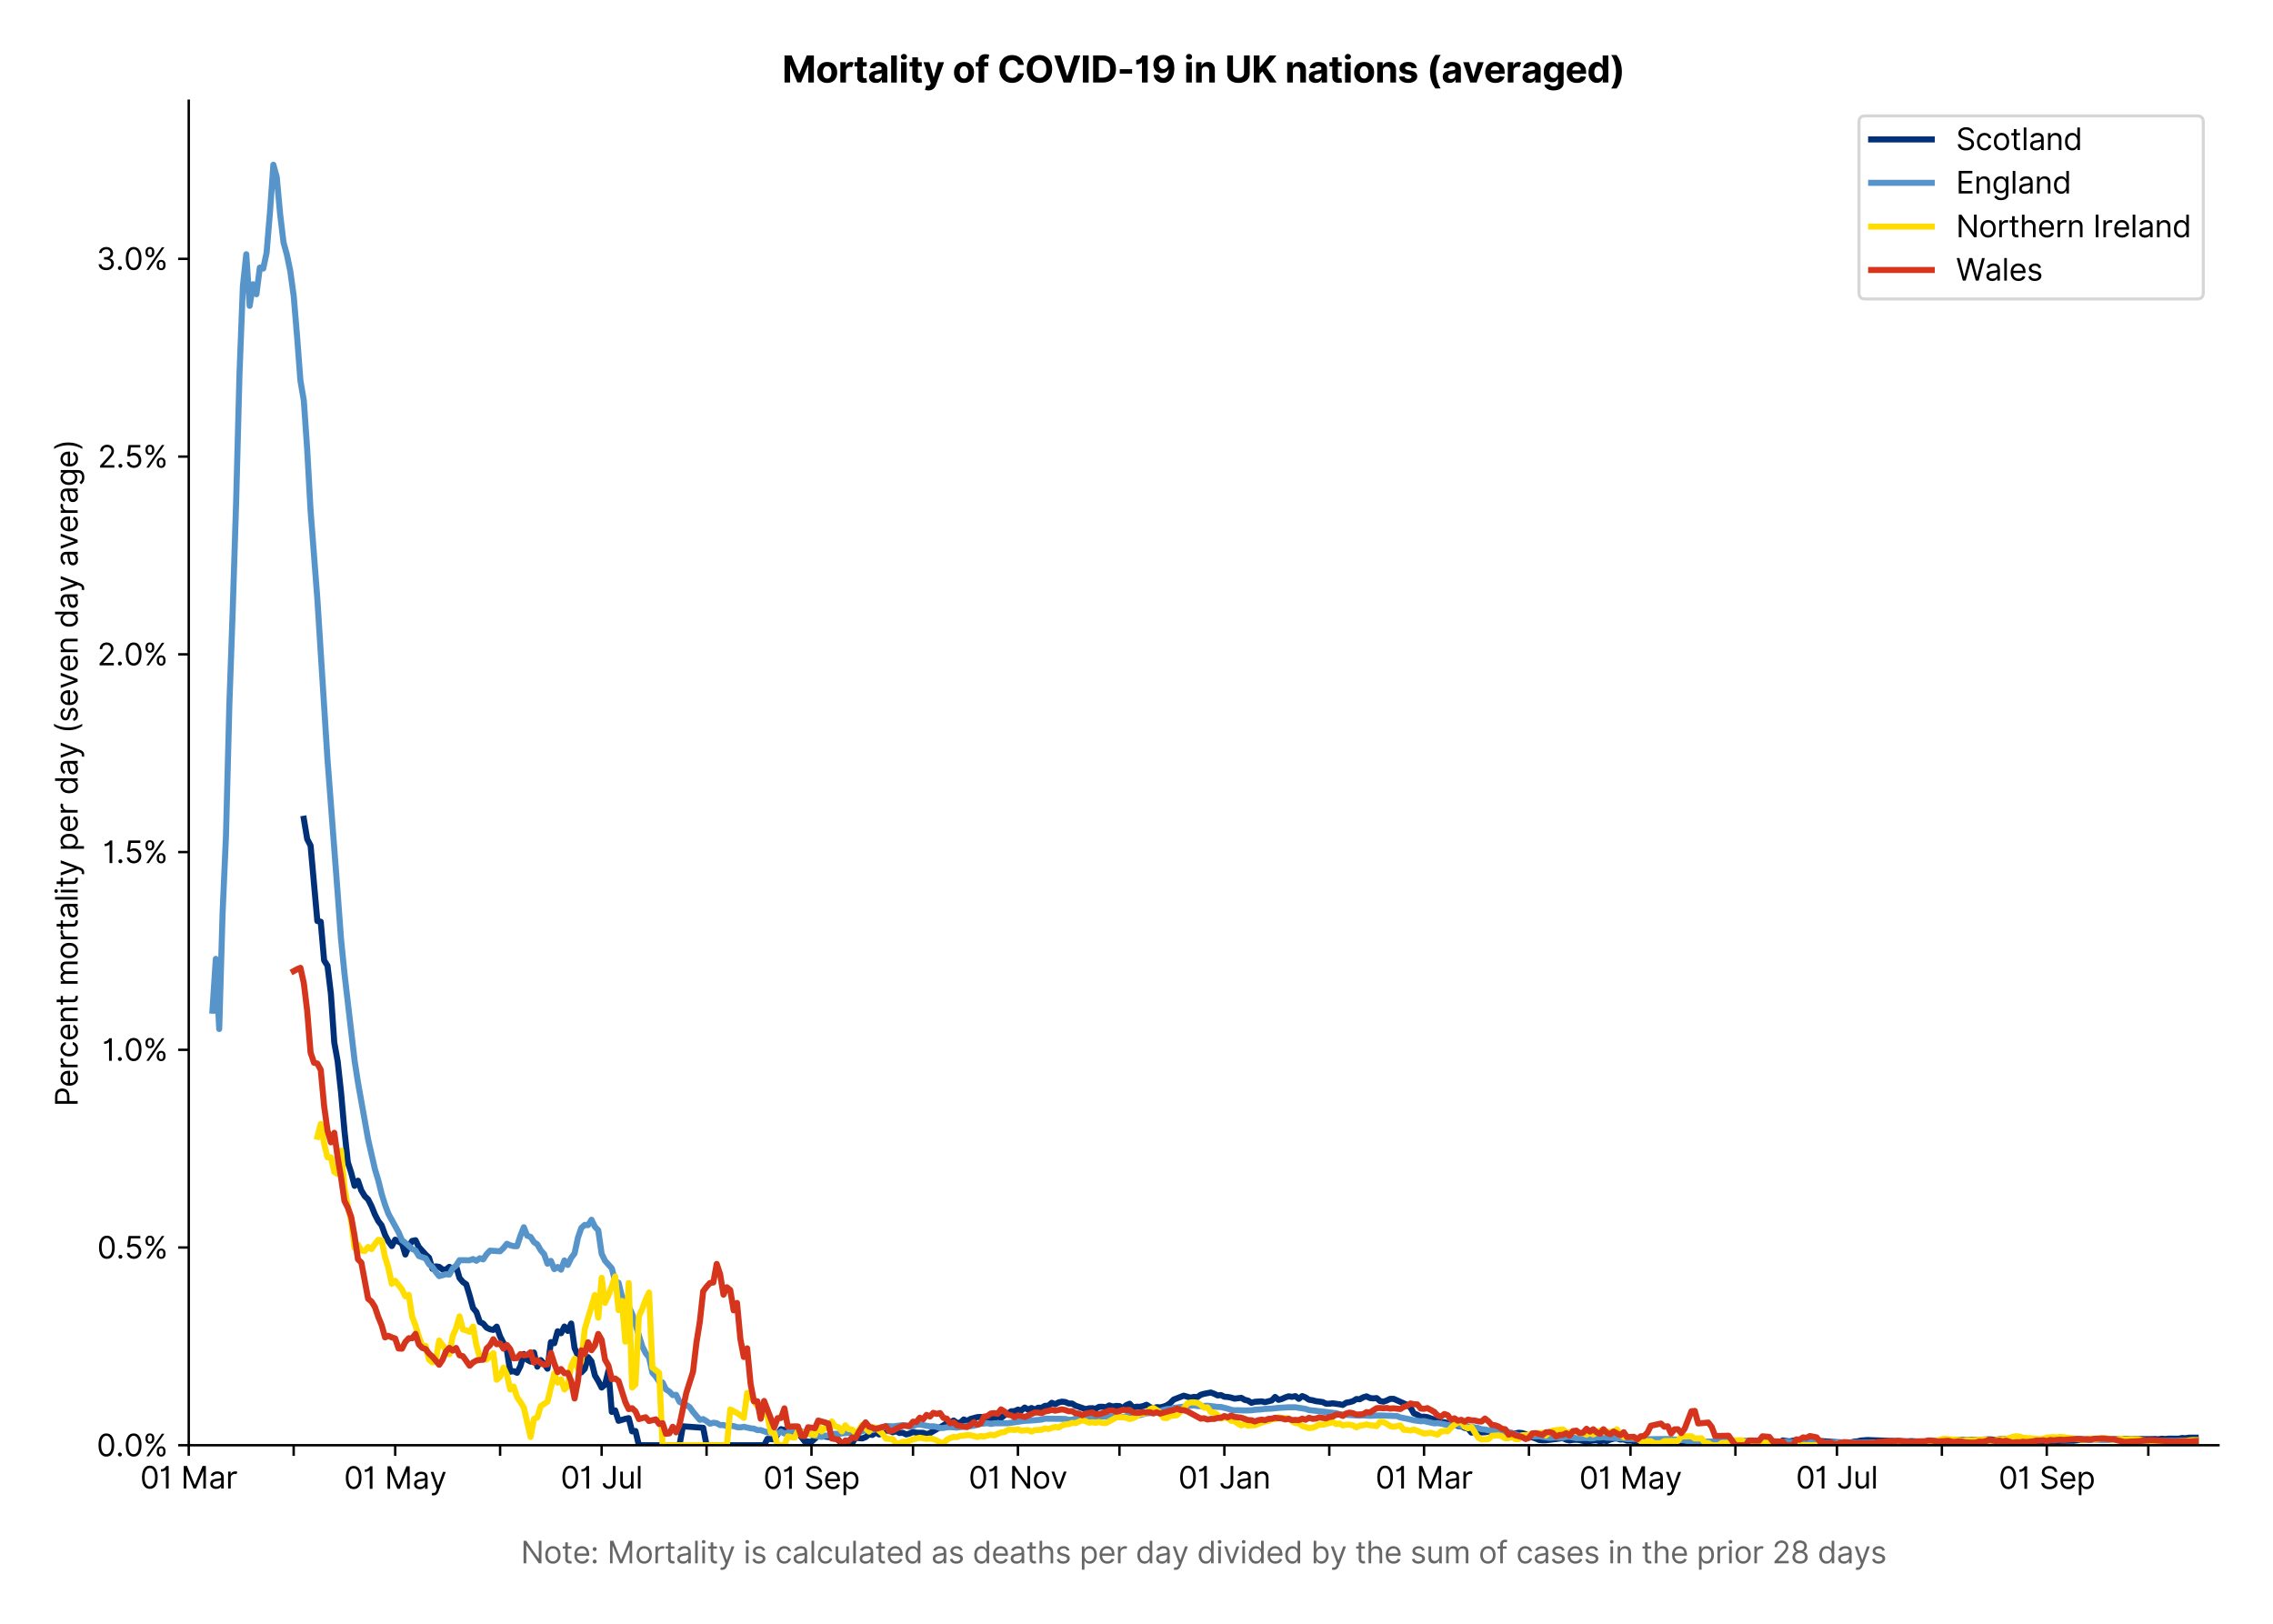 <?xml version="1.0" encoding="utf-8" standalone="no"?>
<!DOCTYPE svg PUBLIC "-//W3C//DTD SVG 1.1//EN"
  "http://www.w3.org/Graphics/SVG/1.1/DTD/svg11.dtd">
<svg version="1.1" viewBox="0 0 749.869 535.807" xmlns="http://www.w3.org/2000/svg" xmlns:xlink="http://www.w3.org/1999/xlink">
 <defs>
  <style type="text/css">*{stroke-linecap:butt;stroke-linejoin:round;}</style>
 </defs>
 <g id="figure_1">
  <g id="patch_1">
   <path d="M 0 535.807 
L 749.869 535.807 
L 749.869 0 
L 0 0 
z
" style="fill:#ffffff;"/>
  </g>
  <g id="axes_1">
   <g id="patch_2">
    <path d="M 62.269 476.745 
L 731.869 476.745 
L 731.869 33.225 
L 62.269 33.225 
z
" style="fill:#ffffff;"/>
   </g>
   <g id="matplotlib.axis_1">
    <g id="xtick_1">
     <g id="line2d_1">
      <defs>
       <path d="M 0 0 
L 0 3.5 
" id="mafd80780e8" style="stroke:#000000;stroke-width:0.8;"/>
      </defs>
      <g>
       <use style="stroke:#000000;stroke-width:0.8;" x="62.269" xlink:href="#mafd80780e8" y="476.745"/>
      </g>
     </g>
     <g id="text_1">
      <!-- 01 Mar -->
      <g transform="translate(46.232 491.018)scale(0.1 -0.1)">
       <defs>
        <path d="M 2000 -64 
Q 1230 -64 806 561 
Q 382 1186 382 2327 
Q 382 3459 809 4088 
Q 1236 4718 2000 4718 
Q 2764 4718 3191 4088 
Q 3618 3459 3618 2327 
Q 3618 1186 3194 561 
Q 2771 -64 2000 -64 
z
M 2000 436 
Q 2509 436 2791 927 
Q 3073 1418 3073 2327 
Q 3073 3234 2789 3730 
Q 2505 4227 2000 4227 
Q 1496 4227 1211 3730 
Q 927 3234 927 2327 
Q 927 1418 1210 927 
Q 1493 436 2000 436 
z
" id="Inter-Regular-30" transform="scale(0.016)"/>
        <path d="M 1973 4655 
L 1973 0 
L 1409 0 
L 1409 3836 
L 1373 3836 
Q 1341 3773 1209 3692 
Q 1077 3611 868 3551 
Q 659 3491 391 3491 
L 391 3964 
Q 661 3964 859 4061 
Q 1057 4159 1190 4291 
Q 1323 4423 1392 4529 
Q 1461 4636 1473 4655 
L 1973 4655 
z
" id="Inter-Regular-31" transform="scale(0.016)"/>
        <path id="Inter-Regular-20" transform="scale(0.016)"/>
        <path d="M 564 4655 
L 1236 4655 
L 2818 791 
L 2873 791 
L 4455 4655 
L 5127 4655 
L 5127 0 
L 4600 0 
L 4600 3536 
L 4555 3536 
L 3100 0 
L 2591 0 
L 1136 3536 
L 1091 3536 
L 1091 0 
L 564 0 
L 564 4655 
z
" id="Inter-Regular-4d" transform="scale(0.016)"/>
        <path d="M 1518 -82 
Q 1186 -82 916 44 
Q 646 170 486 410 
Q 327 650 327 991 
Q 327 1291 445 1478 
Q 564 1666 761 1773 
Q 959 1880 1199 1933 
Q 1439 1986 1682 2018 
Q 2000 2059 2199 2080 
Q 2398 2102 2490 2154 
Q 2582 2207 2582 2336 
L 2582 2355 
Q 2582 2691 2399 2877 
Q 2216 3064 1846 3064 
Q 1461 3064 1243 2895 
Q 1025 2727 936 2536 
L 427 2718 
Q 564 3036 792 3214 
Q 1021 3393 1292 3464 
Q 1564 3536 1827 3536 
Q 1996 3536 2215 3496 
Q 2434 3457 2640 3334 
Q 2846 3211 2982 2963 
Q 3118 2716 3118 2300 
L 3118 0 
L 2582 0 
L 2582 473 
L 2555 473 
Q 2500 359 2373 229 
Q 2246 100 2034 9 
Q 1823 -82 1518 -82 
z
M 1600 400 
Q 1918 400 2137 525 
Q 2357 650 2469 847 
Q 2582 1045 2582 1264 
L 2582 1755 
Q 2548 1714 2433 1681 
Q 2318 1648 2169 1624 
Q 2021 1600 1881 1583 
Q 1741 1566 1655 1555 
Q 1446 1527 1265 1467 
Q 1084 1407 974 1287 
Q 864 1168 864 964 
Q 864 684 1072 542 
Q 1280 400 1600 400 
z
" id="Inter-Regular-61" transform="scale(0.016)"/>
        <path d="M 491 0 
L 491 3491 
L 1009 3491 
L 1009 2964 
L 1046 2964 
Q 1139 3223 1389 3384 
Q 1639 3545 1955 3545 
Q 2100 3545 2209 3511 
Q 2318 3477 2400 3418 
L 2218 2964 
Q 2161 2993 2085 3010 
Q 2009 3027 1909 3027 
Q 1527 3027 1277 2794 
Q 1027 2561 1027 2209 
L 1027 0 
L 491 0 
z
" id="Inter-Regular-72" transform="scale(0.016)"/>
       </defs>
       <use xlink:href="#Inter-Regular-30"/>
       <use x="62.5" xlink:href="#Inter-Regular-31"/>
       <use x="106.676" xlink:href="#Inter-Regular-20"/>
       <use x="134.801" xlink:href="#Inter-Regular-4d"/>
       <use x="225.994" xlink:href="#Inter-Regular-61"/>
       <use x="282.386" xlink:href="#Inter-Regular-72"/>
      </g>
     </g>
    </g>
    <g id="xtick_2">
     <g id="line2d_2">
      <g>
       <use style="stroke:#000000;stroke-width:0.8;" x="96.881" xlink:href="#mafd80780e8" y="476.745"/>
      </g>
     </g>
    </g>
    <g id="xtick_3">
     <g id="line2d_3">
      <g>
       <use style="stroke:#000000;stroke-width:0.8;" x="130.376" xlink:href="#mafd80780e8" y="476.745"/>
      </g>
     </g>
     <g id="text_2">
      <!-- 01 May -->
      <g transform="translate(113.473 491.117)scale(0.1 -0.1)">
       <defs>
        <path d="M 818 -1355 
Q 682 -1355 575 -1333 
Q 468 -1311 427 -1291 
L 564 -818 
Q 857 -893 1053 -814 
Q 1250 -736 1391 -345 
L 1509 -18 
L 218 3491 
L 800 3491 
L 1764 709 
L 1800 709 
L 2764 3491 
L 3346 3491 
L 1846 -564 
Q 1550 -1355 818 -1355 
z
" id="Inter-Regular-79" transform="scale(0.016)"/>
       </defs>
       <use xlink:href="#Inter-Regular-30"/>
       <use x="62.5" xlink:href="#Inter-Regular-31"/>
       <use x="106.676" xlink:href="#Inter-Regular-20"/>
       <use x="134.801" xlink:href="#Inter-Regular-4d"/>
       <use x="225.994" xlink:href="#Inter-Regular-61"/>
       <use x="282.386" xlink:href="#Inter-Regular-79"/>
      </g>
     </g>
    </g>
    <g id="xtick_4">
     <g id="line2d_4">
      <g>
       <use style="stroke:#000000;stroke-width:0.8;" x="164.988" xlink:href="#mafd80780e8" y="476.745"/>
      </g>
     </g>
    </g>
    <g id="xtick_5">
     <g id="line2d_5">
      <g>
       <use style="stroke:#000000;stroke-width:0.8;" x="198.484" xlink:href="#mafd80780e8" y="476.745"/>
      </g>
     </g>
     <g id="text_3">
      <!-- 01 Jul -->
      <g transform="translate(184.94 491.018)scale(0.1 -0.1)">
       <defs>
        <path d="M 2346 4655 
L 2909 4655 
L 2909 1327 
Q 2909 657 2549 296 
Q 2189 -64 1582 -64 
Q 1200 -64 902 76 
Q 605 216 434 475 
Q 264 734 264 1091 
L 818 1091 
Q 818 795 1034 615 
Q 1250 436 1582 436 
Q 1948 436 2147 664 
Q 2346 893 2346 1327 
L 2346 4655 
z
" id="Inter-Regular-4a" transform="scale(0.016)"/>
        <path d="M 2691 1427 
L 2691 3491 
L 3227 3491 
L 3227 0 
L 2691 0 
L 2691 591 
L 2655 591 
Q 2532 325 2273 140 
Q 2014 -45 1618 -45 
Q 1127 -45 809 280 
Q 491 605 491 1273 
L 491 3491 
L 1027 3491 
L 1027 1309 
Q 1027 927 1242 700 
Q 1457 473 1791 473 
Q 1991 473 2199 575 
Q 2407 677 2549 888 
Q 2691 1100 2691 1427 
z
" id="Inter-Regular-75" transform="scale(0.016)"/>
        <path d="M 1027 4655 
L 1027 0 
L 491 0 
L 491 4655 
L 1027 4655 
z
" id="Inter-Regular-6c" transform="scale(0.016)"/>
       </defs>
       <use xlink:href="#Inter-Regular-30"/>
       <use x="62.5" xlink:href="#Inter-Regular-31"/>
       <use x="106.676" xlink:href="#Inter-Regular-20"/>
       <use x="134.801" xlink:href="#Inter-Regular-4a"/>
       <use x="189.063" xlink:href="#Inter-Regular-75"/>
       <use x="247.159" xlink:href="#Inter-Regular-6c"/>
      </g>
     </g>
    </g>
    <g id="xtick_6">
     <g id="line2d_6">
      <g>
       <use style="stroke:#000000;stroke-width:0.8;" x="233.096" xlink:href="#mafd80780e8" y="476.745"/>
      </g>
     </g>
    </g>
    <g id="xtick_7">
     <g id="line2d_7">
      <g>
       <use style="stroke:#000000;stroke-width:0.8;" x="267.708" xlink:href="#mafd80780e8" y="476.745"/>
      </g>
     </g>
     <g id="text_4">
      <!-- 01 Sep -->
      <g transform="translate(251.82 491.117)scale(0.1 -0.1)">
       <defs>
        <path d="M 3109 3491 
Q 3068 3836 2777 4027 
Q 2486 4218 2064 4218 
Q 1600 4218 1318 3999 
Q 1036 3780 1036 3445 
Q 1036 3195 1189 3042 
Q 1343 2889 1553 2803 
Q 1764 2718 1936 2673 
L 2409 2545 
Q 2591 2498 2815 2414 
Q 3039 2330 3244 2185 
Q 3450 2041 3584 1816 
Q 3718 1591 3718 1264 
Q 3718 886 3521 581 
Q 3325 277 2949 97 
Q 2573 -82 2036 -82 
Q 1286 -82 845 272 
Q 405 627 364 1200 
L 946 1200 
Q 968 936 1124 764 
Q 1280 593 1519 510 
Q 1759 427 2036 427 
Q 2359 427 2616 533 
Q 2873 639 3023 828 
Q 3173 1018 3173 1273 
Q 3173 1505 3043 1650 
Q 2914 1795 2702 1886 
Q 2491 1977 2246 2045 
L 1673 2209 
Q 1127 2366 809 2657 
Q 491 2948 491 3418 
Q 491 3809 703 4101 
Q 916 4393 1276 4555 
Q 1636 4718 2082 4718 
Q 2532 4718 2882 4558 
Q 3232 4398 3437 4120 
Q 3643 3843 3655 3491 
L 3109 3491 
z
" id="Inter-Regular-53" transform="scale(0.016)"/>
        <path d="M 1955 -73 
Q 1450 -73 1085 151 
Q 721 375 524 778 
Q 327 1182 327 1718 
Q 327 2255 524 2665 
Q 721 3075 1074 3305 
Q 1427 3536 1900 3536 
Q 2173 3536 2439 3445 
Q 2705 3355 2923 3151 
Q 3141 2948 3270 2614 
Q 3400 2280 3400 1791 
L 3400 1564 
L 866 1564 
Q 884 1005 1183 707 
Q 1482 409 1955 409 
Q 2271 409 2498 545 
Q 2725 682 2827 955 
L 3346 809 
Q 3223 414 2854 170 
Q 2486 -73 1955 -73 
z
M 866 2027 
L 2855 2027 
Q 2855 2470 2595 2762 
Q 2336 3055 1900 3055 
Q 1593 3055 1368 2911 
Q 1143 2768 1013 2533 
Q 884 2298 866 2027 
z
" id="Inter-Regular-65" transform="scale(0.016)"/>
        <path d="M 491 -1309 
L 491 3491 
L 1009 3491 
L 1009 2936 
L 1073 2936 
Q 1132 3027 1237 3169 
Q 1343 3311 1542 3423 
Q 1741 3536 2082 3536 
Q 2523 3536 2859 3315 
Q 3196 3095 3384 2690 
Q 3573 2286 3573 1736 
Q 3573 1182 3384 776 
Q 3196 370 2861 148 
Q 2527 -73 2091 -73 
Q 1755 -73 1552 39 
Q 1350 152 1241 296 
Q 1132 441 1073 536 
L 1027 536 
L 1027 -1309 
L 491 -1309 
z
M 1018 1745 
Q 1018 1152 1276 780 
Q 1534 409 2018 409 
Q 2355 409 2581 587 
Q 2807 766 2921 1069 
Q 3036 1373 3036 1745 
Q 3036 2114 2923 2410 
Q 2811 2707 2585 2881 
Q 2359 3055 2018 3055 
Q 1527 3055 1272 2693 
Q 1018 2332 1018 1745 
z
" id="Inter-Regular-70" transform="scale(0.016)"/>
       </defs>
       <use xlink:href="#Inter-Regular-30"/>
       <use x="62.5" xlink:href="#Inter-Regular-31"/>
       <use x="106.676" xlink:href="#Inter-Regular-20"/>
       <use x="134.801" xlink:href="#Inter-Regular-53"/>
       <use x="198.58" xlink:href="#Inter-Regular-65"/>
       <use x="256.818" xlink:href="#Inter-Regular-70"/>
      </g>
     </g>
    </g>
    <g id="xtick_8">
     <g id="line2d_8">
      <g>
       <use style="stroke:#000000;stroke-width:0.8;" x="301.203" xlink:href="#mafd80780e8" y="476.745"/>
      </g>
     </g>
    </g>
    <g id="xtick_9">
     <g id="line2d_9">
      <g>
       <use style="stroke:#000000;stroke-width:0.8;" x="335.816" xlink:href="#mafd80780e8" y="476.745"/>
      </g>
     </g>
     <g id="text_5">
      <!-- 01 Nov -->
      <g transform="translate(319.544 491.018)scale(0.1 -0.1)">
       <defs>
        <path d="M 4255 4655 
L 4255 0 
L 3709 0 
L 1173 3655 
L 1127 3655 
L 1127 0 
L 564 0 
L 564 4655 
L 1109 4655 
L 3655 991 
L 3700 991 
L 3700 4655 
L 4255 4655 
z
" id="Inter-Regular-4e" transform="scale(0.016)"/>
        <path d="M 1909 -73 
Q 1436 -73 1080 152 
Q 725 377 526 781 
Q 327 1186 327 1727 
Q 327 2273 526 2679 
Q 725 3086 1080 3311 
Q 1436 3536 1909 3536 
Q 2382 3536 2737 3311 
Q 3093 3086 3292 2679 
Q 3491 2273 3491 1727 
Q 3491 1186 3292 781 
Q 3093 377 2737 152 
Q 2382 -73 1909 -73 
z
M 1909 409 
Q 2268 409 2500 593 
Q 2732 777 2843 1077 
Q 2955 1377 2955 1727 
Q 2955 2077 2843 2379 
Q 2732 2682 2500 2868 
Q 2268 3055 1909 3055 
Q 1550 3055 1318 2868 
Q 1086 2682 975 2379 
Q 864 2077 864 1727 
Q 864 1377 975 1077 
Q 1086 777 1318 593 
Q 1550 409 1909 409 
z
" id="Inter-Regular-6f" transform="scale(0.016)"/>
        <path d="M 3346 3491 
L 2055 0 
L 1509 0 
L 218 3491 
L 800 3491 
L 1764 709 
L 1800 709 
L 2764 3491 
L 3346 3491 
z
" id="Inter-Regular-76" transform="scale(0.016)"/>
       </defs>
       <use xlink:href="#Inter-Regular-30"/>
       <use x="62.5" xlink:href="#Inter-Regular-31"/>
       <use x="106.676" xlink:href="#Inter-Regular-20"/>
       <use x="134.801" xlink:href="#Inter-Regular-4e"/>
       <use x="210.085" xlink:href="#Inter-Regular-6f"/>
       <use x="269.744" xlink:href="#Inter-Regular-76"/>
      </g>
     </g>
    </g>
    <g id="xtick_10">
     <g id="line2d_10">
      <g>
       <use style="stroke:#000000;stroke-width:0.8;" x="369.311" xlink:href="#mafd80780e8" y="476.745"/>
      </g>
     </g>
    </g>
    <g id="xtick_11">
     <g id="line2d_11">
      <g>
       <use style="stroke:#000000;stroke-width:0.8;" x="403.923" xlink:href="#mafd80780e8" y="476.745"/>
      </g>
     </g>
     <g id="text_6">
      <!-- 01 Jan -->
      <g transform="translate(388.724 491.018)scale(0.1 -0.1)">
       <defs>
        <path d="M 1027 2100 
L 1027 0 
L 491 0 
L 491 3491 
L 1009 3491 
L 1009 2945 
L 1055 2945 
Q 1177 3211 1427 3373 
Q 1677 3536 2073 3536 
Q 2602 3536 2928 3211 
Q 3255 2886 3255 2218 
L 3255 0 
L 2718 0 
L 2718 2182 
Q 2718 2593 2504 2824 
Q 2291 3055 1918 3055 
Q 1534 3055 1280 2806 
Q 1027 2557 1027 2100 
z
" id="Inter-Regular-6e" transform="scale(0.016)"/>
       </defs>
       <use xlink:href="#Inter-Regular-30"/>
       <use x="62.5" xlink:href="#Inter-Regular-31"/>
       <use x="106.676" xlink:href="#Inter-Regular-20"/>
       <use x="134.801" xlink:href="#Inter-Regular-4a"/>
       <use x="189.063" xlink:href="#Inter-Regular-61"/>
       <use x="245.455" xlink:href="#Inter-Regular-6e"/>
      </g>
     </g>
    </g>
    <g id="xtick_12">
     <g id="line2d_12">
      <g>
       <use style="stroke:#000000;stroke-width:0.8;" x="438.535" xlink:href="#mafd80780e8" y="476.745"/>
      </g>
     </g>
    </g>
    <g id="xtick_13">
     <g id="line2d_13">
      <g>
       <use style="stroke:#000000;stroke-width:0.8;" x="469.798" xlink:href="#mafd80780e8" y="476.745"/>
      </g>
     </g>
     <g id="text_7">
      <!-- 01 Mar -->
      <g transform="translate(453.761 491.018)scale(0.1 -0.1)">
       <use xlink:href="#Inter-Regular-30"/>
       <use x="62.5" xlink:href="#Inter-Regular-31"/>
       <use x="106.676" xlink:href="#Inter-Regular-20"/>
       <use x="134.801" xlink:href="#Inter-Regular-4d"/>
       <use x="225.994" xlink:href="#Inter-Regular-61"/>
       <use x="282.386" xlink:href="#Inter-Regular-72"/>
      </g>
     </g>
    </g>
    <g id="xtick_14">
     <g id="line2d_14">
      <g>
       <use style="stroke:#000000;stroke-width:0.8;" x="504.41" xlink:href="#mafd80780e8" y="476.745"/>
      </g>
     </g>
    </g>
    <g id="xtick_15">
     <g id="line2d_15">
      <g>
       <use style="stroke:#000000;stroke-width:0.8;" x="537.905" xlink:href="#mafd80780e8" y="476.745"/>
      </g>
     </g>
     <g id="text_8">
      <!-- 01 May -->
      <g transform="translate(521.002 491.117)scale(0.1 -0.1)">
       <use xlink:href="#Inter-Regular-30"/>
       <use x="62.5" xlink:href="#Inter-Regular-31"/>
       <use x="106.676" xlink:href="#Inter-Regular-20"/>
       <use x="134.801" xlink:href="#Inter-Regular-4d"/>
       <use x="225.994" xlink:href="#Inter-Regular-61"/>
       <use x="282.386" xlink:href="#Inter-Regular-79"/>
      </g>
     </g>
    </g>
    <g id="xtick_16">
     <g id="line2d_16">
      <g>
       <use style="stroke:#000000;stroke-width:0.8;" x="572.517" xlink:href="#mafd80780e8" y="476.745"/>
      </g>
     </g>
    </g>
    <g id="xtick_17">
     <g id="line2d_17">
      <g>
       <use style="stroke:#000000;stroke-width:0.8;" x="606.013" xlink:href="#mafd80780e8" y="476.745"/>
      </g>
     </g>
     <g id="text_9">
      <!-- 01 Jul -->
      <g transform="translate(592.469 491.018)scale(0.1 -0.1)">
       <use xlink:href="#Inter-Regular-30"/>
       <use x="62.5" xlink:href="#Inter-Regular-31"/>
       <use x="106.676" xlink:href="#Inter-Regular-20"/>
       <use x="134.801" xlink:href="#Inter-Regular-4a"/>
       <use x="189.063" xlink:href="#Inter-Regular-75"/>
       <use x="247.159" xlink:href="#Inter-Regular-6c"/>
      </g>
     </g>
    </g>
    <g id="xtick_18">
     <g id="line2d_18">
      <g>
       <use style="stroke:#000000;stroke-width:0.8;" x="640.625" xlink:href="#mafd80780e8" y="476.745"/>
      </g>
     </g>
    </g>
    <g id="xtick_19">
     <g id="line2d_19">
      <g>
       <use style="stroke:#000000;stroke-width:0.8;" x="675.237" xlink:href="#mafd80780e8" y="476.745"/>
      </g>
     </g>
     <g id="text_10">
      <!-- 01 Sep -->
      <g transform="translate(659.349 491.117)scale(0.1 -0.1)">
       <use xlink:href="#Inter-Regular-30"/>
       <use x="62.5" xlink:href="#Inter-Regular-31"/>
       <use x="106.676" xlink:href="#Inter-Regular-20"/>
       <use x="134.801" xlink:href="#Inter-Regular-53"/>
       <use x="198.58" xlink:href="#Inter-Regular-65"/>
       <use x="256.818" xlink:href="#Inter-Regular-70"/>
      </g>
     </g>
    </g>
    <g id="xtick_20">
     <g id="line2d_20">
      <g>
       <use style="stroke:#000000;stroke-width:0.8;" x="708.732" xlink:href="#mafd80780e8" y="476.745"/>
      </g>
     </g>
    </g>
    <g id="text_11">
     <!--  -->
     <g style="fill:#666666;" transform="translate(397.069 504.507)scale(0.1 -0.1)"/>
     <!-- Note: Mortality is calculated as deaths per day divided by the sum of cases in the prior 28 days -->
     <g style="fill:#666666;" transform="translate(171.823 515.69)scale(0.1 -0.1)">
      <defs>
       <path d="M 2009 3491 
L 2009 3036 
L 1264 3036 
L 1264 1000 
Q 1264 773 1331 660 
Q 1398 548 1503 510 
Q 1609 473 1727 473 
Q 1816 473 1873 483 
Q 1930 493 1964 500 
L 2073 18 
Q 2018 -2 1920 -23 
Q 1823 -45 1673 -45 
Q 1446 -45 1228 52 
Q 1011 150 869 350 
Q 727 550 727 855 
L 727 3036 
L 200 3036 
L 200 3491 
L 727 3491 
L 727 4327 
L 1264 4327 
L 1264 3491 
L 2009 3491 
z
" id="Inter-Regular-74" transform="scale(0.016)"/>
       <path d="M 882 -36 
Q 714 -36 593 84 
Q 473 205 473 373 
Q 473 541 593 661 
Q 714 782 882 782 
Q 1050 782 1170 661 
Q 1291 541 1291 373 
Q 1291 205 1170 84 
Q 1050 -36 882 -36 
z
M 882 2524 
Q 714 2524 593 2644 
Q 473 2765 473 2933 
Q 473 3101 593 3221 
Q 714 3342 882 3342 
Q 1050 3342 1170 3221 
Q 1291 3101 1291 2933 
Q 1291 2765 1170 2644 
Q 1050 2524 882 2524 
z
" id="Inter-Regular-3a" transform="scale(0.016)"/>
       <path d="M 491 0 
L 491 3491 
L 1027 3491 
L 1027 0 
L 491 0 
z
M 764 4073 
Q 607 4073 494 4179 
Q 382 4286 382 4436 
Q 382 4586 494 4693 
Q 607 4800 764 4800 
Q 921 4800 1033 4693 
Q 1146 4586 1146 4436 
Q 1146 4286 1033 4179 
Q 921 4073 764 4073 
z
" id="Inter-Regular-69" transform="scale(0.016)"/>
       <path d="M 2964 2709 
L 2482 2573 
Q 2411 2755 2245 2914 
Q 2080 3073 1727 3073 
Q 1407 3073 1194 2926 
Q 982 2780 982 2555 
Q 982 2355 1127 2239 
Q 1273 2123 1582 2045 
L 2100 1918 
Q 3027 1691 3027 973 
Q 3027 673 2855 436 
Q 2684 200 2377 63 
Q 2071 -73 1664 -73 
Q 1130 -73 780 159 
Q 430 391 336 836 
L 846 964 
Q 989 400 1655 400 
Q 2030 400 2251 560 
Q 2473 720 2473 945 
Q 2473 1316 1955 1436 
L 1373 1573 
Q 893 1686 669 1926 
Q 446 2166 446 2527 
Q 446 2823 613 3050 
Q 780 3277 1069 3406 
Q 1359 3536 1727 3536 
Q 2246 3536 2542 3309 
Q 2839 3082 2964 2709 
z
" id="Inter-Regular-73" transform="scale(0.016)"/>
       <path d="M 1909 -73 
Q 1418 -73 1063 159 
Q 709 391 518 798 
Q 327 1205 327 1727 
Q 327 2259 524 2667 
Q 721 3075 1074 3305 
Q 1427 3536 1900 3536 
Q 2268 3536 2563 3400 
Q 2859 3264 3047 3018 
Q 3236 2773 3282 2445 
L 2746 2445 
Q 2684 2684 2474 2869 
Q 2264 3055 1909 3055 
Q 1439 3055 1151 2697 
Q 864 2339 864 1745 
Q 864 1139 1148 774 
Q 1432 409 1909 409 
Q 2223 409 2447 570 
Q 2671 732 2746 1018 
L 3282 1018 
Q 3236 709 3058 462 
Q 2880 216 2588 71 
Q 2296 -73 1909 -73 
z
" id="Inter-Regular-63" transform="scale(0.016)"/>
       <path d="M 1809 -73 
Q 1373 -73 1039 148 
Q 705 370 516 776 
Q 327 1182 327 1736 
Q 327 2286 516 2690 
Q 705 3095 1041 3315 
Q 1377 3536 1818 3536 
Q 2159 3536 2358 3423 
Q 2557 3311 2662 3169 
Q 2768 3027 2827 2936 
L 2873 2936 
L 2873 4655 
L 3409 4655 
L 3409 0 
L 2891 0 
L 2891 536 
L 2827 536 
Q 2768 441 2659 296 
Q 2550 152 2348 39 
Q 2146 -73 1809 -73 
z
M 1882 409 
Q 2366 409 2624 780 
Q 2882 1152 2882 1745 
Q 2882 2332 2627 2693 
Q 2373 3055 1882 3055 
Q 1541 3055 1315 2881 
Q 1089 2707 976 2410 
Q 864 2114 864 1745 
Q 864 1373 978 1069 
Q 1093 766 1319 587 
Q 1546 409 1882 409 
z
" id="Inter-Regular-64" transform="scale(0.016)"/>
       <path d="M 1027 2100 
L 1027 0 
L 491 0 
L 491 4655 
L 1027 4655 
L 1027 2945 
L 1073 2945 
Q 1196 3216 1442 3376 
Q 1689 3536 2100 3536 
Q 2636 3536 2963 3213 
Q 3291 2891 3291 2218 
L 3291 0 
L 2755 0 
L 2755 2182 
Q 2755 2598 2540 2826 
Q 2325 3055 1946 3055 
Q 1548 3055 1287 2806 
Q 1027 2557 1027 2100 
z
" id="Inter-Regular-68" transform="scale(0.016)"/>
       <path d="M 564 0 
L 564 4655 
L 1100 4655 
L 1100 2936 
L 1146 2936 
Q 1205 3027 1310 3169 
Q 1416 3311 1615 3423 
Q 1814 3536 2155 3536 
Q 2596 3536 2932 3315 
Q 3268 3095 3457 2690 
Q 3646 2286 3646 1736 
Q 3646 1182 3457 776 
Q 3268 370 2934 148 
Q 2600 -73 2164 -73 
Q 1827 -73 1625 39 
Q 1423 152 1314 296 
Q 1205 441 1146 536 
L 1082 536 
L 1082 0 
L 564 0 
z
M 1091 1745 
Q 1091 1152 1349 780 
Q 1607 409 2091 409 
Q 2427 409 2653 587 
Q 2880 766 2994 1069 
Q 3109 1373 3109 1745 
Q 3109 2114 2996 2410 
Q 2884 2707 2658 2881 
Q 2432 3055 2091 3055 
Q 1600 3055 1345 2693 
Q 1091 2332 1091 1745 
z
" id="Inter-Regular-62" transform="scale(0.016)"/>
       <path d="M 491 0 
L 491 3491 
L 1009 3491 
L 1009 2945 
L 1055 2945 
Q 1164 3225 1407 3380 
Q 1650 3536 1991 3536 
Q 2336 3536 2567 3380 
Q 2798 3225 2927 2945 
L 2964 2945 
Q 3098 3216 3366 3376 
Q 3634 3536 4009 3536 
Q 4477 3536 4775 3244 
Q 5073 2952 5073 2336 
L 5073 0 
L 4536 0 
L 4536 2336 
Q 4536 2723 4325 2889 
Q 4114 3055 3827 3055 
Q 3459 3055 3257 2833 
Q 3055 2611 3055 2273 
L 3055 0 
L 2509 0 
L 2509 2391 
Q 2509 2689 2316 2872 
Q 2123 3055 1818 3055 
Q 1609 3055 1428 2943 
Q 1248 2832 1137 2635 
Q 1027 2439 1027 2182 
L 1027 0 
L 491 0 
z
" id="Inter-Regular-6d" transform="scale(0.016)"/>
       <path d="M 2046 3491 
L 2046 3036 
L 1264 3036 
L 1264 0 
L 727 0 
L 727 3036 
L 164 3036 
L 164 3491 
L 727 3491 
L 727 3973 
Q 727 4273 868 4473 
Q 1009 4673 1234 4773 
Q 1459 4873 1709 4873 
Q 1907 4873 2032 4841 
Q 2157 4809 2218 4782 
L 2064 4318 
Q 2023 4332 1951 4352 
Q 1880 4373 1764 4373 
Q 1498 4373 1381 4239 
Q 1264 4105 1264 3845 
L 1264 3491 
L 2046 3491 
z
" id="Inter-Regular-66" transform="scale(0.016)"/>
       <path d="M 482 0 
L 482 409 
L 2018 2091 
Q 2289 2386 2464 2605 
Q 2639 2825 2724 3019 
Q 2809 3214 2809 3427 
Q 2809 3795 2553 4011 
Q 2298 4227 1918 4227 
Q 1514 4227 1275 3985 
Q 1036 3743 1036 3345 
L 500 3345 
Q 500 3755 688 4064 
Q 877 4373 1203 4545 
Q 1530 4718 1936 4718 
Q 2346 4718 2661 4545 
Q 2977 4373 3156 4079 
Q 3336 3786 3336 3427 
Q 3336 3170 3244 2926 
Q 3152 2682 2926 2383 
Q 2700 2084 2300 1655 
L 1255 536 
L 1255 500 
L 3418 500 
L 3418 0 
L 482 0 
z
" id="Inter-Regular-32" transform="scale(0.016)"/>
       <path d="M 1973 -64 
Q 1505 -64 1147 103 
Q 789 270 589 564 
Q 389 859 391 1236 
Q 389 1532 507 1783 
Q 625 2034 830 2203 
Q 1036 2373 1291 2418 
L 1291 2445 
Q 957 2532 759 2821 
Q 561 3111 564 3482 
Q 561 3836 743 4115 
Q 925 4395 1244 4556 
Q 1564 4718 1973 4718 
Q 2377 4718 2695 4556 
Q 3014 4395 3197 4115 
Q 3380 3836 3382 3482 
Q 3380 3111 3181 2821 
Q 2982 2532 2655 2445 
L 2655 2418 
Q 2907 2373 3109 2203 
Q 3311 2034 3431 1783 
Q 3552 1532 3555 1236 
Q 3552 859 3351 564 
Q 3150 270 2794 103 
Q 2439 -64 1973 -64 
z
M 1973 436 
Q 2446 436 2722 662 
Q 2998 889 3000 1264 
Q 2998 1527 2864 1729 
Q 2730 1932 2499 2048 
Q 2268 2164 1973 2164 
Q 1675 2164 1442 2048 
Q 1209 1932 1076 1729 
Q 943 1527 946 1264 
Q 943 889 1218 662 
Q 1493 436 1973 436 
z
M 1973 2645 
Q 2348 2645 2591 2864 
Q 2834 3084 2836 3445 
Q 2834 3800 2596 4013 
Q 2359 4227 1973 4227 
Q 1582 4227 1344 4013 
Q 1107 3800 1109 3445 
Q 1107 3084 1349 2864 
Q 1591 2645 1973 2645 
z
" id="Inter-Regular-38" transform="scale(0.016)"/>
      </defs>
      <use xlink:href="#Inter-Regular-4e"/>
      <use x="75.284" xlink:href="#Inter-Regular-6f"/>
      <use x="134.943" xlink:href="#Inter-Regular-74"/>
      <use x="171.307" xlink:href="#Inter-Regular-65"/>
      <use x="229.546" xlink:href="#Inter-Regular-3a"/>
      <use x="257.102" xlink:href="#Inter-Regular-20"/>
      <use x="285.227" xlink:href="#Inter-Regular-4d"/>
      <use x="376.421" xlink:href="#Inter-Regular-6f"/>
      <use x="436.08" xlink:href="#Inter-Regular-72"/>
      <use x="474.432" xlink:href="#Inter-Regular-74"/>
      <use x="510.796" xlink:href="#Inter-Regular-61"/>
      <use x="567.188" xlink:href="#Inter-Regular-6c"/>
      <use x="590.909" xlink:href="#Inter-Regular-69"/>
      <use x="614.631" xlink:href="#Inter-Regular-74"/>
      <use x="650.994" xlink:href="#Inter-Regular-79"/>
      <use x="706.676" xlink:href="#Inter-Regular-20"/>
      <use x="734.801" xlink:href="#Inter-Regular-69"/>
      <use x="758.523" xlink:href="#Inter-Regular-73"/>
      <use x="810.796" xlink:href="#Inter-Regular-20"/>
      <use x="838.921" xlink:href="#Inter-Regular-63"/>
      <use x="894.744" xlink:href="#Inter-Regular-61"/>
      <use x="951.137" xlink:href="#Inter-Regular-6c"/>
      <use x="974.858" xlink:href="#Inter-Regular-63"/>
      <use x="1030.682" xlink:href="#Inter-Regular-75"/>
      <use x="1088.779" xlink:href="#Inter-Regular-6c"/>
      <use x="1112.5" xlink:href="#Inter-Regular-61"/>
      <use x="1168.892" xlink:href="#Inter-Regular-74"/>
      <use x="1205.256" xlink:href="#Inter-Regular-65"/>
      <use x="1263.495" xlink:href="#Inter-Regular-64"/>
      <use x="1325.568" xlink:href="#Inter-Regular-20"/>
      <use x="1353.693" xlink:href="#Inter-Regular-61"/>
      <use x="1410.085" xlink:href="#Inter-Regular-73"/>
      <use x="1462.358" xlink:href="#Inter-Regular-20"/>
      <use x="1490.483" xlink:href="#Inter-Regular-64"/>
      <use x="1552.557" xlink:href="#Inter-Regular-65"/>
      <use x="1610.796" xlink:href="#Inter-Regular-61"/>
      <use x="1667.188" xlink:href="#Inter-Regular-74"/>
      <use x="1703.551" xlink:href="#Inter-Regular-68"/>
      <use x="1762.642" xlink:href="#Inter-Regular-73"/>
      <use x="1814.915" xlink:href="#Inter-Regular-20"/>
      <use x="1843.04" xlink:href="#Inter-Regular-70"/>
      <use x="1903.978" xlink:href="#Inter-Regular-65"/>
      <use x="1962.216" xlink:href="#Inter-Regular-72"/>
      <use x="2000.569" xlink:href="#Inter-Regular-20"/>
      <use x="2028.694" xlink:href="#Inter-Regular-64"/>
      <use x="2090.767" xlink:href="#Inter-Regular-61"/>
      <use x="2147.159" xlink:href="#Inter-Regular-79"/>
      <use x="2202.841" xlink:href="#Inter-Regular-20"/>
      <use x="2230.966" xlink:href="#Inter-Regular-64"/>
      <use x="2293.04" xlink:href="#Inter-Regular-69"/>
      <use x="2316.762" xlink:href="#Inter-Regular-76"/>
      <use x="2372.444" xlink:href="#Inter-Regular-69"/>
      <use x="2396.165" xlink:href="#Inter-Regular-64"/>
      <use x="2458.239" xlink:href="#Inter-Regular-65"/>
      <use x="2516.478" xlink:href="#Inter-Regular-64"/>
      <use x="2578.552" xlink:href="#Inter-Regular-20"/>
      <use x="2606.677" xlink:href="#Inter-Regular-62"/>
      <use x="2668.75" xlink:href="#Inter-Regular-79"/>
      <use x="2724.432" xlink:href="#Inter-Regular-20"/>
      <use x="2752.557" xlink:href="#Inter-Regular-74"/>
      <use x="2788.921" xlink:href="#Inter-Regular-68"/>
      <use x="2848.012" xlink:href="#Inter-Regular-65"/>
      <use x="2906.251" xlink:href="#Inter-Regular-20"/>
      <use x="2934.376" xlink:href="#Inter-Regular-73"/>
      <use x="2986.648" xlink:href="#Inter-Regular-75"/>
      <use x="3044.745" xlink:href="#Inter-Regular-6d"/>
      <use x="3131.677" xlink:href="#Inter-Regular-20"/>
      <use x="3159.802" xlink:href="#Inter-Regular-6f"/>
      <use x="3219.461" xlink:href="#Inter-Regular-66"/>
      <use x="3255.54" xlink:href="#Inter-Regular-20"/>
      <use x="3283.665" xlink:href="#Inter-Regular-63"/>
      <use x="3339.489" xlink:href="#Inter-Regular-61"/>
      <use x="3395.881" xlink:href="#Inter-Regular-73"/>
      <use x="3448.154" xlink:href="#Inter-Regular-65"/>
      <use x="3506.393" xlink:href="#Inter-Regular-73"/>
      <use x="3558.665" xlink:href="#Inter-Regular-20"/>
      <use x="3586.79" xlink:href="#Inter-Regular-69"/>
      <use x="3610.512" xlink:href="#Inter-Regular-6e"/>
      <use x="3669.035" xlink:href="#Inter-Regular-20"/>
      <use x="3697.16" xlink:href="#Inter-Regular-74"/>
      <use x="3733.523" xlink:href="#Inter-Regular-68"/>
      <use x="3792.614" xlink:href="#Inter-Regular-65"/>
      <use x="3850.853" xlink:href="#Inter-Regular-20"/>
      <use x="3878.978" xlink:href="#Inter-Regular-70"/>
      <use x="3939.915" xlink:href="#Inter-Regular-72"/>
      <use x="3978.268" xlink:href="#Inter-Regular-69"/>
      <use x="4001.989" xlink:href="#Inter-Regular-6f"/>
      <use x="4061.648" xlink:href="#Inter-Regular-72"/>
      <use x="4100.001" xlink:href="#Inter-Regular-20"/>
      <use x="4128.126" xlink:href="#Inter-Regular-32"/>
      <use x="4188.637" xlink:href="#Inter-Regular-38"/>
      <use x="4250.285" xlink:href="#Inter-Regular-20"/>
      <use x="4278.41" xlink:href="#Inter-Regular-64"/>
      <use x="4340.484" xlink:href="#Inter-Regular-61"/>
      <use x="4396.876" xlink:href="#Inter-Regular-79"/>
      <use x="4452.558" xlink:href="#Inter-Regular-73"/>
     </g>
    </g>
   </g>
   <g id="matplotlib.axis_2">
    <g id="ytick_1">
     <g id="line2d_21">
      <defs>
       <path d="M 0 0 
L -3.5 0 
" id="mc14e87994f" style="stroke:#000000;stroke-width:0.8;"/>
      </defs>
      <g>
       <use style="stroke:#000000;stroke-width:0.8;" x="62.269" xlink:href="#mc14e87994f" y="476.745"/>
      </g>
     </g>
     <g id="text_12">
      <!-- 0.0% -->
      <g transform="translate(31.887 480.382)scale(0.1 -0.1)">
       <defs>
        <path d="M 882 -36 
Q 714 -36 593 84 
Q 473 205 473 373 
Q 473 541 593 661 
Q 714 782 882 782 
Q 1050 782 1170 661 
Q 1291 541 1291 373 
Q 1291 205 1170 84 
Q 1050 -36 882 -36 
z
" id="Inter-Regular-2e" transform="scale(0.016)"/>
        <path d="M 2855 873 
L 2855 1118 
Q 2855 1373 2960 1585 
Q 3066 1798 3269 1926 
Q 3473 2055 3764 2055 
Q 4059 2055 4259 1926 
Q 4459 1798 4561 1585 
Q 4664 1373 4664 1118 
L 4664 873 
Q 4664 618 4560 405 
Q 4457 193 4256 64 
Q 4055 -64 3764 -64 
Q 3468 -64 3266 64 
Q 3064 193 2959 405 
Q 2855 618 2855 873 
z
M 536 3536 
L 536 3782 
Q 536 4036 642 4248 
Q 748 4461 951 4589 
Q 1155 4718 1446 4718 
Q 1741 4718 1941 4589 
Q 2141 4461 2243 4248 
Q 2346 4036 2346 3782 
L 2346 3536 
Q 2346 3282 2242 3069 
Q 2139 2857 1937 2728 
Q 1736 2600 1446 2600 
Q 1150 2600 948 2728 
Q 746 2857 641 3069 
Q 536 3282 536 3536 
z
M 709 0 
L 3909 4655 
L 4427 4655 
L 1227 0 
L 709 0 
z
M 3318 1118 
L 3318 873 
Q 3318 661 3418 494 
Q 3518 327 3764 327 
Q 4002 327 4101 494 
Q 4200 661 4200 873 
L 4200 1118 
Q 4200 1330 4104 1497 
Q 4009 1664 3764 1664 
Q 3525 1664 3421 1497 
Q 3318 1330 3318 1118 
z
M 1000 3782 
L 1000 3536 
Q 1000 3325 1100 3158 
Q 1200 2991 1446 2991 
Q 1684 2991 1783 3158 
Q 1882 3325 1882 3536 
L 1882 3782 
Q 1882 3993 1786 4160 
Q 1691 4327 1446 4327 
Q 1207 4327 1103 4160 
Q 1000 3993 1000 3782 
z
" id="Inter-Regular-25" transform="scale(0.016)"/>
       </defs>
       <use xlink:href="#Inter-Regular-30"/>
       <use x="62.5" xlink:href="#Inter-Regular-2e"/>
       <use x="90.057" xlink:href="#Inter-Regular-30"/>
       <use x="152.557" xlink:href="#Inter-Regular-25"/>
      </g>
     </g>
    </g>
    <g id="ytick_2">
     <g id="line2d_22">
      <g>
       <use style="stroke:#000000;stroke-width:0.8;" x="62.269" xlink:href="#mc14e87994f" y="411.518"/>
      </g>
     </g>
     <g id="text_13">
      <!-- 0.5% -->
      <g transform="translate(32.058 415.155)scale(0.1 -0.1)">
       <defs>
        <path d="M 1936 -64 
Q 1536 -64 1216 95 
Q 896 255 702 532 
Q 509 809 491 1164 
L 1036 1164 
Q 1068 848 1324 642 
Q 1580 436 1936 436 
Q 2223 436 2447 570 
Q 2671 705 2799 940 
Q 2927 1175 2927 1473 
Q 2927 1777 2794 2017 
Q 2661 2257 2429 2395 
Q 2198 2534 1900 2536 
Q 1686 2539 1461 2472 
Q 1236 2405 1091 2300 
L 564 2364 
L 846 4655 
L 3264 4655 
L 3264 4155 
L 1318 4155 
L 1155 2782 
L 1182 2782 
Q 1325 2895 1541 2970 
Q 1757 3045 1991 3045 
Q 2418 3045 2753 2842 
Q 3089 2639 3281 2286 
Q 3473 1934 3473 1482 
Q 3473 1036 3274 687 
Q 3075 339 2727 137 
Q 2380 -64 1936 -64 
z
" id="Inter-Regular-35" transform="scale(0.016)"/>
       </defs>
       <use xlink:href="#Inter-Regular-30"/>
       <use x="62.5" xlink:href="#Inter-Regular-2e"/>
       <use x="90.057" xlink:href="#Inter-Regular-35"/>
       <use x="150.852" xlink:href="#Inter-Regular-25"/>
      </g>
     </g>
    </g>
    <g id="ytick_3">
     <g id="line2d_23">
      <g>
       <use style="stroke:#000000;stroke-width:0.8;" x="62.269" xlink:href="#mc14e87994f" y="346.291"/>
      </g>
     </g>
     <g id="text_14">
      <!-- 1.0% -->
      <g transform="translate(33.72 349.928)scale(0.1 -0.1)">
       <use xlink:href="#Inter-Regular-31"/>
       <use x="44.176" xlink:href="#Inter-Regular-2e"/>
       <use x="71.733" xlink:href="#Inter-Regular-30"/>
       <use x="134.233" xlink:href="#Inter-Regular-25"/>
      </g>
     </g>
    </g>
    <g id="ytick_4">
     <g id="line2d_24">
      <g>
       <use style="stroke:#000000;stroke-width:0.8;" x="62.269" xlink:href="#mc14e87994f" y="281.065"/>
      </g>
     </g>
     <g id="text_15">
      <!-- 1.5% -->
      <g transform="translate(33.891 284.701)scale(0.1 -0.1)">
       <use xlink:href="#Inter-Regular-31"/>
       <use x="44.176" xlink:href="#Inter-Regular-2e"/>
       <use x="71.733" xlink:href="#Inter-Regular-35"/>
       <use x="132.528" xlink:href="#Inter-Regular-25"/>
      </g>
     </g>
    </g>
    <g id="ytick_5">
     <g id="line2d_25">
      <g>
       <use style="stroke:#000000;stroke-width:0.8;" x="62.269" xlink:href="#mc14e87994f" y="215.838"/>
      </g>
     </g>
     <g id="text_16">
      <!-- 2.0% -->
      <g transform="translate(32.086 219.475)scale(0.1 -0.1)">
       <use xlink:href="#Inter-Regular-32"/>
       <use x="60.511" xlink:href="#Inter-Regular-2e"/>
       <use x="88.068" xlink:href="#Inter-Regular-30"/>
       <use x="150.568" xlink:href="#Inter-Regular-25"/>
      </g>
     </g>
    </g>
    <g id="ytick_6">
     <g id="line2d_26">
      <g>
       <use style="stroke:#000000;stroke-width:0.8;" x="62.269" xlink:href="#mc14e87994f" y="150.611"/>
      </g>
     </g>
     <g id="text_17">
      <!-- 2.5% -->
      <g transform="translate(32.256 154.248)scale(0.1 -0.1)">
       <use xlink:href="#Inter-Regular-32"/>
       <use x="60.511" xlink:href="#Inter-Regular-2e"/>
       <use x="88.068" xlink:href="#Inter-Regular-35"/>
       <use x="148.864" xlink:href="#Inter-Regular-25"/>
      </g>
     </g>
    </g>
    <g id="ytick_7">
     <g id="line2d_27">
      <g>
       <use style="stroke:#000000;stroke-width:0.8;" x="62.269" xlink:href="#mc14e87994f" y="85.384"/>
      </g>
     </g>
     <g id="text_18">
      <!-- 3.0% -->
      <g transform="translate(31.773 89.021)scale(0.1 -0.1)">
       <defs>
        <path d="M 2055 -64 
Q 1605 -64 1253 90 
Q 902 245 696 521 
Q 491 798 473 1164 
L 1046 1164 
Q 1071 827 1356 631 
Q 1641 436 2046 436 
Q 2493 436 2783 664 
Q 3073 893 3073 1264 
Q 3073 1650 2787 1893 
Q 2502 2136 1973 2136 
L 1600 2136 
L 1600 2636 
L 1973 2636 
Q 2386 2636 2647 2856 
Q 2909 3077 2909 3445 
Q 2909 3798 2679 4012 
Q 2450 4227 2064 4227 
Q 1823 4227 1610 4139 
Q 1398 4052 1264 3887 
Q 1130 3723 1118 3491 
L 573 3491 
Q 586 3857 793 4133 
Q 1000 4409 1335 4563 
Q 1671 4718 2073 4718 
Q 2505 4718 2814 4544 
Q 3123 4370 3289 4086 
Q 3455 3802 3455 3473 
Q 3455 3080 3249 2802 
Q 3043 2525 2691 2418 
L 2691 2382 
Q 3132 2309 3379 2008 
Q 3627 1707 3627 1264 
Q 3627 884 3421 583 
Q 3216 282 2861 109 
Q 2507 -64 2055 -64 
z
" id="Inter-Regular-33" transform="scale(0.016)"/>
       </defs>
       <use xlink:href="#Inter-Regular-33"/>
       <use x="63.636" xlink:href="#Inter-Regular-2e"/>
       <use x="91.193" xlink:href="#Inter-Regular-30"/>
       <use x="153.693" xlink:href="#Inter-Regular-25"/>
      </g>
     </g>
    </g>
    <g id="text_19">
     <!-- Percent mortality per day (seven day average) -->
     <g transform="translate(25.614 365.008)rotate(-90)scale(0.1 -0.1)">
      <defs>
       <path d="M 564 0 
L 564 4655 
L 2136 4655 
Q 2684 4655 3033 4458 
Q 3382 4261 3550 3927 
Q 3718 3593 3718 3182 
Q 3718 2770 3551 2434 
Q 3384 2098 3036 1899 
Q 2689 1700 2146 1700 
L 1127 1700 
L 1127 0 
L 564 0 
z
M 1127 2200 
L 2127 2200 
Q 2689 2200 2926 2482 
Q 3164 2764 3164 3182 
Q 3164 3602 2925 3878 
Q 2686 4155 2118 4155 
L 1127 4155 
L 1127 2200 
z
" id="Inter-Regular-50" transform="scale(0.016)"/>
       <path d="M 682 1964 
Q 682 2823 906 3544 
Q 1130 4266 1546 4873 
L 2018 4873 
Q 1800 4573 1623 4095 
Q 1446 3618 1341 3061 
Q 1236 2505 1236 1964 
Q 1236 1423 1341 866 
Q 1446 309 1623 -168 
Q 1800 -645 2018 -945 
L 1546 -945 
Q 1130 -339 906 383 
Q 682 1105 682 1964 
z
" id="Inter-Regular-28" transform="scale(0.016)"/>
       <path d="M 1900 -1382 
Q 1316 -1382 976 -1169 
Q 636 -957 473 -682 
L 900 -382 
Q 973 -477 1084 -601 
Q 1196 -725 1390 -817 
Q 1584 -909 1900 -909 
Q 2323 -909 2598 -704 
Q 2873 -500 2873 -64 
L 2873 645 
L 2827 645 
Q 2768 550 2660 410 
Q 2552 270 2351 162 
Q 2150 55 1809 55 
Q 1386 55 1051 255 
Q 716 455 521 836 
Q 327 1218 327 1764 
Q 327 2300 516 2699 
Q 705 3098 1041 3317 
Q 1377 3536 1818 3536 
Q 2159 3536 2360 3423 
Q 2561 3311 2669 3169 
Q 2777 3027 2836 2936 
L 2891 2936 
L 2891 3491 
L 3409 3491 
L 3409 -100 
Q 3409 -550 3205 -833 
Q 3002 -1116 2660 -1249 
Q 2318 -1382 1900 -1382 
z
M 1882 536 
Q 2366 536 2624 864 
Q 2882 1193 2882 1773 
Q 2882 2339 2627 2697 
Q 2373 3055 1882 3055 
Q 1541 3055 1315 2882 
Q 1089 2709 976 2418 
Q 864 2127 864 1773 
Q 864 1227 1120 881 
Q 1377 536 1882 536 
z
" id="Inter-Regular-67" transform="scale(0.016)"/>
       <path d="M 1638 1940 
Q 1638 1081 1414 359 
Q 1191 -362 775 -969 
L 302 -969 
Q 520 -669 697 -191 
Q 875 286 979 842 
Q 1084 1399 1084 1940 
Q 1084 2481 979 3038 
Q 875 3595 697 4072 
Q 520 4549 302 4849 
L 775 4849 
Q 1191 4243 1414 3521 
Q 1638 2799 1638 1940 
z
" id="Inter-Regular-29" transform="scale(0.016)"/>
      </defs>
      <use xlink:href="#Inter-Regular-50"/>
      <use x="63.494" xlink:href="#Inter-Regular-65"/>
      <use x="121.733" xlink:href="#Inter-Regular-72"/>
      <use x="160.085" xlink:href="#Inter-Regular-63"/>
      <use x="215.909" xlink:href="#Inter-Regular-65"/>
      <use x="274.148" xlink:href="#Inter-Regular-6e"/>
      <use x="332.671" xlink:href="#Inter-Regular-74"/>
      <use x="369.034" xlink:href="#Inter-Regular-20"/>
      <use x="397.159" xlink:href="#Inter-Regular-6d"/>
      <use x="484.091" xlink:href="#Inter-Regular-6f"/>
      <use x="543.75" xlink:href="#Inter-Regular-72"/>
      <use x="582.102" xlink:href="#Inter-Regular-74"/>
      <use x="618.466" xlink:href="#Inter-Regular-61"/>
      <use x="674.858" xlink:href="#Inter-Regular-6c"/>
      <use x="698.58" xlink:href="#Inter-Regular-69"/>
      <use x="722.301" xlink:href="#Inter-Regular-74"/>
      <use x="758.665" xlink:href="#Inter-Regular-79"/>
      <use x="814.347" xlink:href="#Inter-Regular-20"/>
      <use x="842.472" xlink:href="#Inter-Regular-70"/>
      <use x="903.409" xlink:href="#Inter-Regular-65"/>
      <use x="961.648" xlink:href="#Inter-Regular-72"/>
      <use x="1000" xlink:href="#Inter-Regular-20"/>
      <use x="1028.125" xlink:href="#Inter-Regular-64"/>
      <use x="1090.199" xlink:href="#Inter-Regular-61"/>
      <use x="1146.591" xlink:href="#Inter-Regular-79"/>
      <use x="1202.273" xlink:href="#Inter-Regular-20"/>
      <use x="1230.398" xlink:href="#Inter-Regular-28"/>
      <use x="1266.62" xlink:href="#Inter-Regular-73"/>
      <use x="1318.892" xlink:href="#Inter-Regular-65"/>
      <use x="1377.131" xlink:href="#Inter-Regular-76"/>
      <use x="1432.813" xlink:href="#Inter-Regular-65"/>
      <use x="1491.051" xlink:href="#Inter-Regular-6e"/>
      <use x="1549.574" xlink:href="#Inter-Regular-20"/>
      <use x="1577.699" xlink:href="#Inter-Regular-64"/>
      <use x="1639.773" xlink:href="#Inter-Regular-61"/>
      <use x="1696.165" xlink:href="#Inter-Regular-79"/>
      <use x="1751.847" xlink:href="#Inter-Regular-20"/>
      <use x="1779.972" xlink:href="#Inter-Regular-61"/>
      <use x="1836.364" xlink:href="#Inter-Regular-76"/>
      <use x="1892.046" xlink:href="#Inter-Regular-65"/>
      <use x="1950.284" xlink:href="#Inter-Regular-72"/>
      <use x="1988.637" xlink:href="#Inter-Regular-61"/>
      <use x="2045.029" xlink:href="#Inter-Regular-67"/>
      <use x="2105.966" xlink:href="#Inter-Regular-65"/>
      <use x="2164.205" xlink:href="#Inter-Regular-29"/>
     </g>
    </g>
   </g>
   <g id="line2d_28">
    <path clip-path="url(#p0c65121dcf)" d="M 100.23 270.086 
L 101.347 276.797 
L 102.463 278.936 
L 104.696 303.819 
L 105.813 304.056 
L 106.929 316.816 
L 108.046 318.548 
L 109.162 327.804 
L 110.279 343.903 
L 111.396 350.088 
L 112.512 360.336 
L 113.629 372.904 
L 114.745 383.374 
L 115.862 386.844 
L 116.978 391.181 
L 118.095 389.472 
L 119.211 392.721 
L 120.328 394.57 
L 121.444 395.652 
L 122.561 397.869 
L 123.677 400.613 
L 124.794 402.775 
L 125.91 404.228 
L 127.027 407.346 
L 128.143 409.506 
L 129.26 411.036 
L 130.376 408.933 
L 132.609 410.217 
L 133.726 413.833 
L 134.842 411.096 
L 135.959 409.346 
L 137.075 409.111 
L 138.192 411.372 
L 140.425 413.841 
L 141.541 414.886 
L 142.658 418.54 
L 143.775 417.733 
L 144.891 417.906 
L 146.008 418.767 
L 147.124 418.81 
L 148.241 417.895 
L 149.357 418.611 
L 150.474 417.668 
L 151.59 421.566 
L 152.707 422.887 
L 153.823 423.667 
L 154.94 427.374 
L 156.056 431.475 
L 157.173 432.808 
L 158.289 436.091 
L 159.406 436.595 
L 160.522 437.947 
L 161.639 438.476 
L 162.755 438.699 
L 163.872 437.615 
L 164.988 440.879 
L 166.105 443.022 
L 167.221 445.454 
L 168.338 452.478 
L 169.454 452.286 
L 170.571 452.838 
L 171.687 450.62 
L 172.804 446.645 
L 173.92 448.547 
L 175.037 449.16 
L 176.154 446.146 
L 177.27 450.824 
L 178.387 448.644 
L 179.503 449.843 
L 180.62 451.49 
L 181.736 442.72 
L 182.853 443.1 
L 183.969 439.15 
L 185.086 439.799 
L 186.202 437.58 
L 187.319 439.036 
L 188.435 436.587 
L 189.552 444.687 
L 190.668 447.2 
L 191.785 452.707 
L 192.901 451.551 
L 194.018 447.667 
L 195.134 449.083 
L 196.251 453.681 
L 197.367 455.548 
L 198.484 457.71 
L 199.6 456.752 
L 200.717 452.217 
L 201.833 465.755 
L 202.95 465.234 
L 204.066 468.687 
L 206.299 468.036 
L 207.416 467.804 
L 208.533 472.164 
L 209.649 472.042 
L 210.766 476.745 
L 224.164 476.745 
L 225.28 470.491 
L 231.979 470.97 
L 233.096 476.745 
L 252.077 476.745 
L 253.193 474.638 
L 255.426 474.794 
L 257.659 471.436 
L 259.892 471.983 
L 261.009 473.73 
L 262.125 473.871 
L 263.242 472.614 
L 265.475 475.469 
L 267.708 475.584 
L 269.941 473.594 
L 275.524 474.299 
L 277.757 476.003 
L 278.873 476.745 
L 279.99 476.745 
L 281.106 476.101 
L 282.223 474.274 
L 284.456 474.492 
L 285.572 474.065 
L 286.689 473.168 
L 287.805 473.335 
L 288.922 472.551 
L 290.038 473.189 
L 292.271 471.93 
L 293.388 471.812 
L 294.504 472.47 
L 295.621 472.093 
L 296.737 472.703 
L 297.854 472.643 
L 298.97 473.168 
L 300.087 472.859 
L 301.203 472.354 
L 302.32 472.604 
L 304.553 472.635 
L 305.67 473.074 
L 306.786 472.733 
L 311.252 470.166 
L 312.369 469.462 
L 313.485 469.114 
L 314.602 468.594 
L 315.718 469.394 
L 316.835 469.264 
L 317.951 468.23 
L 319.068 468.746 
L 320.184 468.072 
L 322.417 467.462 
L 323.534 467.402 
L 324.65 467.673 
L 325.767 468.145 
L 326.883 467.698 
L 328 467.963 
L 329.116 467.26 
L 330.233 467.768 
L 331.349 466.867 
L 332.466 466.351 
L 333.582 465.535 
L 334.699 465.514 
L 335.816 464.992 
L 336.932 465.268 
L 338.049 464.311 
L 339.165 465.018 
L 340.282 464.455 
L 341.398 464.986 
L 342.515 464.356 
L 343.631 464.384 
L 344.748 463.737 
L 345.864 463.717 
L 346.981 462.736 
L 348.097 463.215 
L 349.214 462.617 
L 350.33 462.365 
L 351.447 462.483 
L 352.563 462.971 
L 353.68 462.98 
L 354.796 463.685 
L 358.146 464.829 
L 359.262 464.563 
L 360.379 464.524 
L 361.495 464.697 
L 362.612 464.061 
L 363.728 464.045 
L 364.845 464.212 
L 365.961 463.61 
L 367.078 463.976 
L 368.195 463.77 
L 369.311 463.828 
L 370.428 464.508 
L 371.544 463.523 
L 372.661 463.043 
L 373.777 464.286 
L 374.894 464.031 
L 376.01 464.062 
L 377.127 463.826 
L 378.243 463.385 
L 379.36 464.123 
L 380.476 464.58 
L 381.593 464.165 
L 382.709 464.258 
L 383.826 464.004 
L 384.942 463.578 
L 386.059 462.828 
L 387.175 461.686 
L 390.525 460.387 
L 392.758 461.042 
L 393.874 460.792 
L 394.991 460.888 
L 396.107 460.097 
L 397.224 459.771 
L 399.457 459.352 
L 400.574 459.763 
L 401.69 460.305 
L 402.807 460.19 
L 403.923 460.743 
L 405.04 460.815 
L 406.156 461.021 
L 407.273 461.373 
L 409.506 461.101 
L 410.622 461.766 
L 411.739 462.014 
L 412.855 462.742 
L 413.972 462.406 
L 416.205 462.263 
L 417.321 462.525 
L 419.554 461.963 
L 420.671 460.806 
L 421.787 461.771 
L 422.904 461.464 
L 424.02 460.964 
L 425.137 460.589 
L 426.253 460.789 
L 427.37 460.533 
L 428.486 461.437 
L 429.603 460.521 
L 430.719 460.979 
L 431.836 461.729 
L 432.953 461.888 
L 434.069 462.194 
L 436.302 462.482 
L 437.419 463.021 
L 438.535 463.043 
L 439.652 462.906 
L 441.885 463.212 
L 443.001 463.442 
L 444.118 462.698 
L 445.234 462.522 
L 446.351 462.201 
L 447.467 461.499 
L 448.584 461.57 
L 449.7 460.942 
L 450.817 460.607 
L 451.933 461.163 
L 453.05 461.29 
L 454.166 461.184 
L 455.283 462.166 
L 456.399 462.361 
L 457.516 461.979 
L 458.632 461.433 
L 459.749 461.431 
L 464.215 463.418 
L 465.332 464.317 
L 466.448 466.23 
L 467.565 466.671 
L 468.681 467.358 
L 469.798 467.329 
L 470.914 467.471 
L 474.264 468.713 
L 475.38 469.347 
L 476.497 469.12 
L 477.613 469.435 
L 478.73 469.475 
L 480.963 470.388 
L 482.079 470.496 
L 483.196 471.007 
L 484.312 471.222 
L 485.429 472.575 
L 486.545 472.424 
L 487.662 472.046 
L 488.778 472.512 
L 489.895 472.451 
L 491.011 472.277 
L 492.128 472.545 
L 493.244 472.251 
L 494.361 473.089 
L 495.478 473.503 
L 496.594 472.989 
L 498.827 473.029 
L 501.06 472.617 
L 502.177 472.721 
L 503.293 473.073 
L 504.41 473.796 
L 506.643 474.51 
L 507.759 474.997 
L 508.876 475.11 
L 509.992 475.096 
L 515.575 474.4 
L 516.691 474.912 
L 517.808 475.155 
L 518.924 474.967 
L 520.041 474.918 
L 521.157 475.022 
L 523.39 475.582 
L 525.623 475.159 
L 526.74 475.108 
L 527.857 475.428 
L 528.973 475.19 
L 530.09 475.336 
L 531.206 474.868 
L 532.323 474.578 
L 533.439 474.492 
L 534.556 474.871 
L 535.672 474.802 
L 536.789 475.235 
L 537.905 475.182 
L 539.022 475.397 
L 540.138 475.909 
L 542.371 476.449 
L 545.721 476.427 
L 546.837 476.745 
L 549.07 476.745 
L 550.187 476.079 
L 554.653 476.088 
L 555.769 475.768 
L 556.886 475.778 
L 558.002 476.426 
L 560.236 476.437 
L 562.469 475.856 
L 563.585 476.167 
L 564.702 476.183 
L 568.051 475.472 
L 569.168 475.276 
L 573.634 475.508 
L 574.75 475.369 
L 575.867 475.436 
L 576.983 475.856 
L 578.1 475.9 
L 579.216 475.78 
L 580.333 475.825 
L 581.449 475.722 
L 582.566 475.766 
L 583.682 475.942 
L 584.799 475.974 
L 585.915 475.759 
L 587.032 475.799 
L 588.148 475.157 
L 590.381 475.492 
L 591.498 475.237 
L 592.615 475.1 
L 598.197 475.442 
L 599.314 475.662 
L 600.43 475.323 
L 606.013 475.734 
L 607.129 475.756 
L 608.246 475.986 
L 610.479 475.879 
L 611.595 475.561 
L 612.712 475.476 
L 613.828 475.195 
L 616.061 475.02 
L 628.343 475.488 
L 630.576 475.383 
L 633.926 475.568 
L 636.159 475.433 
L 638.392 475.438 
L 641.741 475.025 
L 643.974 475.171 
L 647.324 474.959 
L 648.44 475.062 
L 649.557 475.049 
L 650.673 474.906 
L 652.906 475.069 
L 654.023 474.891 
L 656.256 474.802 
L 658.489 474.944 
L 660.722 474.593 
L 664.072 475.021 
L 665.188 474.907 
L 667.421 475.166 
L 668.538 475.33 
L 671.887 475.277 
L 673.004 475.405 
L 676.353 475.289 
L 678.586 475.41 
L 679.703 475.297 
L 684.169 475.231 
L 686.402 474.96 
L 689.752 474.88 
L 690.868 474.753 
L 694.218 474.859 
L 696.451 474.821 
L 698.684 474.709 
L 702.033 474.673 
L 703.15 474.747 
L 704.266 474.662 
L 708.732 474.728 
L 710.965 474.675 
L 712.082 474.764 
L 713.198 474.582 
L 714.315 474.691 
L 715.431 474.562 
L 718.781 474.575 
L 719.898 474.339 
L 721.014 474.429 
L 722.131 474.247 
L 724.364 474.233 
L 724.364 474.233 
" style="fill:none;stroke:#003078;stroke-linecap:square;stroke-width:2;"/>
   </g>
   <g id="line2d_29">
    <path clip-path="url(#p0c65121dcf)" d="M 70.084 333.389 
L 71.201 316.301 
L 72.317 339.425 
L 73.434 301.104 
L 74.55 275.748 
L 75.667 232.469 
L 76.783 201.023 
L 77.9 165.678 
L 79.017 123.098 
L 80.133 94.363 
L 81.25 83.862 
L 82.366 100.89 
L 83.483 93.768 
L 84.599 97.061 
L 85.716 88.282 
L 86.832 88.589 
L 87.949 83.398 
L 89.065 69.995 
L 90.182 54.345 
L 91.298 58.405 
L 92.415 70.633 
L 93.531 79.948 
L 94.648 84.025 
L 95.764 89.401 
L 96.881 97.522 
L 97.997 110.856 
L 99.114 125.581 
L 100.23 132.113 
L 101.347 148.308 
L 102.463 168.457 
L 104.696 197.56 
L 108.046 250.568 
L 111.396 294.649 
L 112.512 309.804 
L 113.629 321.016 
L 116.978 349.889 
L 118.095 357.076 
L 121.444 375.876 
L 123.677 385.635 
L 124.794 389.341 
L 125.91 393.839 
L 127.027 397.415 
L 128.143 400.407 
L 131.493 406.501 
L 132.609 409.117 
L 133.726 409.95 
L 135.959 411.989 
L 137.075 412.499 
L 138.192 414.325 
L 140.425 415.113 
L 141.541 417.036 
L 142.658 417.989 
L 143.775 419.596 
L 144.891 420.953 
L 147.124 420.326 
L 148.241 420.437 
L 149.357 418.386 
L 150.474 417.483 
L 151.59 415.713 
L 154.94 415.719 
L 156.056 415.325 
L 157.173 415.897 
L 158.289 415.047 
L 159.406 415.425 
L 160.522 413.733 
L 161.639 412.552 
L 164.988 412.756 
L 166.105 411.671 
L 167.221 410.289 
L 168.338 410.775 
L 169.454 411.063 
L 170.571 411.073 
L 171.687 407.661 
L 172.804 404.826 
L 173.92 407.616 
L 175.037 408.007 
L 176.154 409.737 
L 177.27 410.472 
L 178.387 412.427 
L 179.503 413.713 
L 180.62 416.856 
L 181.736 415.924 
L 182.853 418.647 
L 183.969 417.946 
L 185.086 418.826 
L 186.202 415.777 
L 187.319 417.259 
L 188.435 414.928 
L 189.552 413.469 
L 190.668 408.255 
L 191.785 405.055 
L 192.901 404.065 
L 194.018 404.128 
L 195.134 402.36 
L 196.251 404.654 
L 197.367 405.839 
L 198.484 413.587 
L 199.6 415.876 
L 201.833 418.371 
L 202.95 422.619 
L 204.066 423.138 
L 205.183 427.703 
L 206.299 428.596 
L 208.533 433.345 
L 211.882 444.119 
L 212.999 446.354 
L 214.115 447.749 
L 215.232 452.837 
L 216.348 454.069 
L 217.465 455.776 
L 218.581 456.043 
L 219.698 458.326 
L 220.814 459.029 
L 221.931 460.198 
L 223.047 460.098 
L 224.164 462.408 
L 225.28 463.005 
L 226.397 463.444 
L 227.513 464.145 
L 228.63 465.729 
L 230.863 468.363 
L 231.979 468.125 
L 233.096 468.793 
L 234.212 469.63 
L 235.329 469.328 
L 236.445 469.453 
L 237.562 470.091 
L 238.679 470.072 
L 239.795 470.473 
L 240.912 470.333 
L 242.028 470.41 
L 243.145 470.774 
L 244.261 470.857 
L 245.378 470.654 
L 247.611 471.157 
L 248.727 471.272 
L 249.844 471.743 
L 250.96 471.747 
L 253.193 472.517 
L 255.426 472.46 
L 256.543 472.931 
L 257.659 472.241 
L 258.776 472.864 
L 259.892 472.591 
L 261.009 471.93 
L 264.358 472.11 
L 265.475 472.704 
L 266.591 472.621 
L 267.708 473.336 
L 269.941 473.798 
L 271.058 473.993 
L 272.174 473.583 
L 273.291 473.533 
L 275.524 472.946 
L 276.64 473.027 
L 277.757 472.833 
L 279.99 472.646 
L 282.223 472.513 
L 283.339 472.417 
L 285.572 471.748 
L 286.689 471.532 
L 287.805 471.761 
L 288.922 471.467 
L 290.038 471.462 
L 291.155 471.045 
L 292.271 470.372 
L 294.504 470.535 
L 297.854 470.114 
L 298.97 470.246 
L 300.087 470.633 
L 301.203 470.435 
L 302.32 469.975 
L 303.437 469.9 
L 306.786 470.52 
L 307.903 470.479 
L 309.019 470.659 
L 310.136 471.065 
L 311.252 471.044 
L 312.369 470.818 
L 313.485 470.747 
L 315.718 470.922 
L 317.951 470.595 
L 319.068 470.297 
L 320.184 470.459 
L 321.301 470.277 
L 323.534 469.667 
L 325.767 469.451 
L 326.883 469.708 
L 328 469.511 
L 330.233 469.491 
L 332.466 469.474 
L 338.049 468.677 
L 340.282 468.572 
L 343.631 468.279 
L 344.748 467.974 
L 346.981 468.002 
L 349.214 468.017 
L 351.447 468.073 
L 352.563 468.35 
L 353.68 468.311 
L 354.796 467.99 
L 360.379 467.483 
L 361.495 467.3 
L 369.311 467.268 
L 370.428 467.465 
L 372.661 466.891 
L 376.01 466.806 
L 378.243 466.215 
L 380.476 466.011 
L 384.942 464.799 
L 386.059 464.769 
L 387.175 464.438 
L 393.874 463.577 
L 394.991 463.815 
L 396.107 463.857 
L 398.34 463.688 
L 401.69 464.095 
L 402.807 464.122 
L 405.04 464.67 
L 406.156 465.047 
L 407.273 465.204 
L 408.389 465.176 
L 410.622 465.27 
L 412.855 465.219 
L 413.972 465.051 
L 416.205 464.899 
L 417.321 464.75 
L 419.554 464.66 
L 421.787 464.411 
L 425.137 464.216 
L 427.37 464.222 
L 430.719 464.752 
L 431.836 465.133 
L 434.069 465.375 
L 440.768 466.155 
L 441.885 466.498 
L 444.118 466.697 
L 448.584 466.982 
L 449.7 466.88 
L 451.933 467.026 
L 455.283 466.911 
L 460.865 467.118 
L 461.982 467.565 
L 464.215 467.996 
L 466.448 468.509 
L 468.681 468.827 
L 469.798 468.752 
L 472.031 469.283 
L 473.147 469.515 
L 474.264 469.45 
L 475.38 469.583 
L 477.613 470.094 
L 479.846 470.092 
L 480.963 470.02 
L 482.079 470.403 
L 484.312 470.539 
L 487.662 471.073 
L 488.778 471.455 
L 489.895 471.546 
L 491.011 471.815 
L 492.128 471.767 
L 496.594 472.29 
L 497.711 472.372 
L 498.827 472.66 
L 499.944 473.142 
L 501.06 473.496 
L 502.177 473.548 
L 503.293 473.455 
L 504.41 473.535 
L 505.526 473.804 
L 507.759 473.789 
L 511.109 474.298 
L 513.342 474.173 
L 515.575 474.289 
L 516.691 473.967 
L 517.808 473.973 
L 520.041 474.403 
L 523.39 474.348 
L 524.507 474.468 
L 525.623 474.445 
L 526.74 474.198 
L 527.857 474.188 
L 528.973 474.053 
L 530.09 474.23 
L 532.323 474.319 
L 534.556 474.468 
L 535.672 474.487 
L 536.789 474.694 
L 540.138 474.656 
L 542.371 474.655 
L 543.488 474.762 
L 550.187 474.672 
L 555.769 475.106 
L 556.886 475.448 
L 558.002 475.654 
L 561.352 475.609 
L 564.702 475.509 
L 565.818 475.267 
L 568.051 475.255 
L 570.284 475.19 
L 573.634 475.339 
L 575.867 475.256 
L 583.682 475.842 
L 584.799 475.686 
L 588.148 475.602 
L 589.265 475.547 
L 590.381 475.675 
L 592.615 475.62 
L 593.731 475.48 
L 594.848 475.469 
L 597.081 475.706 
L 599.314 475.542 
L 601.547 475.8 
L 602.663 475.892 
L 606.013 475.84 
L 609.362 475.833 
L 611.595 475.851 
L 614.945 475.863 
L 629.46 475.814 
L 632.809 475.772 
L 635.042 475.8 
L 640.625 475.685 
L 651.79 475.587 
L 658.489 475.369 
L 662.955 475.201 
L 666.305 474.999 
L 674.12 474.933 
L 681.936 474.719 
L 685.285 474.668 
L 687.519 474.725 
L 689.752 474.857 
L 695.334 474.898 
L 696.451 474.809 
L 700.917 474.968 
L 703.15 475.034 
L 707.616 475.276 
L 719.898 475.299 
L 724.364 475.315 
L 724.364 475.315 
" style="fill:none;stroke:#5694ca;stroke-linecap:square;stroke-width:2;"/>
   </g>
   <g id="line2d_30">
    <path clip-path="url(#p0c65121dcf)" d="M 104.696 374.993 
L 105.813 370.764 
L 106.929 377.264 
L 108.046 381.785 
L 109.162 381.767 
L 110.279 386.586 
L 111.396 387.269 
L 112.512 379.575 
L 113.629 391.686 
L 114.745 397.944 
L 115.862 402.696 
L 116.978 411.631 
L 118.095 410.592 
L 119.211 412.537 
L 120.328 412.67 
L 121.444 411.346 
L 122.561 412.044 
L 123.677 410.385 
L 124.794 408.987 
L 125.91 409.225 
L 127.027 414.656 
L 128.143 418.281 
L 129.26 423.501 
L 130.376 422.494 
L 132.609 425.34 
L 133.726 427.631 
L 134.842 427.122 
L 135.959 434.302 
L 137.075 437.244 
L 138.192 440.922 
L 139.308 443.909 
L 140.425 443.97 
L 141.541 448.522 
L 142.658 449.408 
L 143.775 448.685 
L 144.891 442.188 
L 148.241 446.72 
L 149.357 440.677 
L 150.474 438.146 
L 151.59 434.232 
L 152.707 438.556 
L 153.823 438.846 
L 154.94 439.324 
L 156.056 437.593 
L 157.173 443.772 
L 158.289 447.777 
L 159.406 448.049 
L 160.522 448.483 
L 162.755 446.377 
L 163.872 455.138 
L 164.988 454.151 
L 166.105 451.123 
L 167.221 453.498 
L 168.338 458.342 
L 169.454 457.374 
L 170.571 460.872 
L 171.687 462.464 
L 172.804 464.302 
L 175.037 474.006 
L 176.154 468.056 
L 177.27 467.582 
L 178.387 463.838 
L 180.62 462.358 
L 182.853 453.069 
L 183.969 456.084 
L 185.086 454.988 
L 186.202 458.339 
L 187.319 457.216 
L 188.435 450.476 
L 189.552 448.187 
L 190.668 451.549 
L 191.785 449.048 
L 192.901 438.466 
L 196.251 427.181 
L 197.367 434.663 
L 198.484 421.515 
L 199.6 429.777 
L 200.717 427.284 
L 201.833 424.354 
L 202.95 421.055 
L 204.066 432.171 
L 205.183 429.134 
L 206.299 442.595 
L 207.416 423.207 
L 208.533 457.701 
L 209.649 456.675 
L 210.766 434.252 
L 211.882 431.761 
L 212.999 428.784 
L 214.115 426.377 
L 215.232 451.065 
L 217.465 452.896 
L 218.581 476.745 
L 239.795 476.745 
L 240.912 464.939 
L 243.145 466.096 
L 245.378 467.717 
L 246.494 459.512 
L 247.611 460.709 
L 249.844 463.765 
L 250.96 465.17 
L 252.077 466.271 
L 253.193 467.198 
L 254.31 472.434 
L 255.426 472.754 
L 256.543 476.745 
L 258.776 476.745 
L 259.892 473.834 
L 262.125 474.235 
L 263.242 472.115 
L 265.475 472.716 
L 268.824 473.391 
L 269.941 470.37 
L 271.058 472.175 
L 272.174 470.928 
L 273.291 471.214 
L 274.407 468.903 
L 275.524 470.52 
L 276.64 470.781 
L 277.757 472.179 
L 278.873 470.162 
L 279.99 471.43 
L 281.106 471.572 
L 282.223 472.691 
L 283.339 471.798 
L 284.456 470.016 
L 286.689 472.255 
L 287.805 470.73 
L 288.922 470.978 
L 291.155 472.957 
L 292.271 474.566 
L 294.504 474.741 
L 295.621 476.106 
L 296.737 476.135 
L 297.854 475.58 
L 298.97 475.642 
L 301.203 474.786 
L 303.437 474.255 
L 305.67 474.65 
L 306.786 474.509 
L 307.903 474.704 
L 309.019 475.157 
L 310.136 475.778 
L 311.252 476.08 
L 312.369 474.921 
L 313.485 474.327 
L 314.602 474.002 
L 315.718 474.052 
L 316.835 473.645 
L 317.951 473.571 
L 319.068 473.377 
L 320.184 473.445 
L 322.417 473.998 
L 323.534 473.706 
L 324.65 473.845 
L 326.883 473.252 
L 328 473.471 
L 330.233 472.523 
L 331.349 472.398 
L 332.466 471.723 
L 333.582 471.575 
L 334.699 471.717 
L 335.816 471.463 
L 336.932 471.945 
L 339.165 471.734 
L 340.282 472.232 
L 341.398 471.748 
L 343.631 471.639 
L 344.748 471.167 
L 345.864 471.391 
L 348.097 470.689 
L 349.214 470.905 
L 350.33 470.26 
L 351.447 469.857 
L 352.563 469.793 
L 353.68 469.357 
L 354.796 469.461 
L 357.029 468.539 
L 358.146 468.801 
L 359.262 469.291 
L 360.379 469.157 
L 361.495 469.336 
L 362.612 469.071 
L 363.728 469.41 
L 364.845 469.445 
L 368.195 467.622 
L 369.311 467.436 
L 371.544 467.662 
L 372.661 468.093 
L 373.777 467.82 
L 374.894 467.273 
L 376.01 466.426 
L 377.127 466.332 
L 378.243 466.075 
L 379.36 464.869 
L 380.476 464.438 
L 381.593 465.121 
L 382.709 465.978 
L 383.826 467.681 
L 384.942 467.789 
L 386.059 467.116 
L 388.292 466.838 
L 389.408 465.625 
L 390.525 464.613 
L 391.641 463.018 
L 392.758 462.623 
L 393.874 462.59 
L 394.991 462.744 
L 396.107 463.396 
L 397.224 464.372 
L 398.34 464.253 
L 399.457 465.804 
L 400.574 466.02 
L 401.69 466.759 
L 402.807 467.891 
L 403.923 467.638 
L 405.04 467.811 
L 406.156 468.669 
L 407.273 468.762 
L 408.389 469.618 
L 409.506 470.198 
L 410.622 469.689 
L 411.739 470.312 
L 412.855 470.171 
L 413.972 470.155 
L 417.321 468.857 
L 418.438 468.722 
L 419.554 468.045 
L 420.671 468.171 
L 421.787 467.534 
L 422.904 467.755 
L 425.137 467.908 
L 426.253 468.791 
L 427.37 469.453 
L 428.486 469.49 
L 429.603 470.405 
L 431.836 471.087 
L 432.953 470.96 
L 434.069 470.571 
L 435.186 469.873 
L 436.302 470.004 
L 438.535 469.464 
L 439.652 469.052 
L 440.768 469.747 
L 441.885 469.552 
L 443.001 470.217 
L 444.118 469.958 
L 445.234 469.956 
L 446.351 470.188 
L 447.467 470.831 
L 448.584 470.25 
L 449.7 470.158 
L 450.817 469.856 
L 451.933 470.144 
L 453.05 470.225 
L 454.166 470.442 
L 455.283 469.008 
L 456.399 469.11 
L 457.516 469.671 
L 458.632 470.431 
L 459.749 470.64 
L 461.982 470.21 
L 463.099 471.674 
L 464.215 471.691 
L 465.332 471.893 
L 466.448 471.561 
L 469.798 472.888 
L 472.031 472.626 
L 474.264 473.268 
L 475.38 472.191 
L 476.497 472.039 
L 477.613 472.136 
L 478.73 470.944 
L 479.846 469.964 
L 480.963 469.24 
L 482.079 469.074 
L 483.196 470.651 
L 484.312 471.133 
L 485.429 470.734 
L 487.662 474.24 
L 488.778 474.821 
L 491.011 474.727 
L 492.128 473.635 
L 494.361 473.47 
L 495.478 473.761 
L 496.594 474.454 
L 497.711 474.408 
L 498.827 473.967 
L 499.944 474.73 
L 501.06 474.701 
L 502.177 473.431 
L 504.41 473.35 
L 505.526 472.881 
L 508.876 472.693 
L 509.992 473.517 
L 511.109 472.499 
L 512.225 471.904 
L 515.575 471.522 
L 516.691 472.474 
L 520.041 472.269 
L 521.157 472.791 
L 522.274 472.742 
L 523.39 473.272 
L 524.507 472.647 
L 525.623 473.192 
L 527.857 471.903 
L 528.973 472.441 
L 532.323 472.228 
L 533.439 471.501 
L 534.556 473.415 
L 535.672 474.044 
L 539.022 474.006 
L 541.255 475.376 
L 544.604 475.391 
L 545.721 476.067 
L 547.954 476.061 
L 549.07 475.367 
L 553.536 475.315 
L 554.653 473.857 
L 558.002 473.775 
L 559.119 474.499 
L 561.352 474.477 
L 562.469 475.987 
L 563.585 475.983 
L 564.702 476.745 
L 566.935 476.745 
L 568.051 475.964 
L 571.401 475.941 
L 572.517 475.122 
L 574.75 475.092 
L 575.867 475.913 
L 587.032 475.9 
L 588.148 476.745 
L 604.896 476.745 
L 606.013 476.26 
L 612.712 476.414 
L 613.828 476.745 
L 617.178 475.98 
L 621.644 476.136 
L 622.76 475.794 
L 623.877 476.038 
L 624.994 476.083 
L 629.46 475.664 
L 630.576 475.853 
L 631.693 475.704 
L 635.042 475.875 
L 636.159 475.751 
L 638.392 475.302 
L 639.508 475.134 
L 640.625 474.762 
L 641.741 474.619 
L 645.091 474.964 
L 646.207 475.004 
L 647.324 475.165 
L 655.139 474.897 
L 656.256 475.235 
L 657.373 475.198 
L 660.722 474.66 
L 661.839 474.724 
L 664.072 473.948 
L 665.188 473.775 
L 666.305 473.898 
L 667.421 474.269 
L 671.887 474.633 
L 673.004 474.695 
L 674.12 474.617 
L 675.237 474.221 
L 677.47 474.055 
L 678.586 474.197 
L 679.703 473.975 
L 687.519 474.982 
L 689.752 474.5 
L 690.868 474.809 
L 691.985 474.758 
L 693.101 474.341 
L 695.334 474.515 
L 697.567 475.016 
L 698.684 474.701 
L 699.8 474.621 
L 700.917 474.786 
L 703.15 474.734 
L 705.383 474.735 
L 706.499 475.027 
L 710.965 475.571 
L 715.431 475.745 
L 717.664 475.55 
L 722.131 475.166 
L 723.247 475.046 
L 724.364 475.046 
L 724.364 475.046 
" style="fill:none;stroke:#ffdd00;stroke-linecap:square;stroke-width:2;"/>
   </g>
   <g id="line2d_31">
    <path clip-path="url(#p0c65121dcf)" d="M 96.881 320.336 
L 97.997 319.726 
L 99.114 319.265 
L 100.23 324.314 
L 101.347 333.454 
L 102.463 347.2 
L 103.58 350.547 
L 104.696 350.841 
L 105.813 352.898 
L 106.929 364.856 
L 108.046 372.922 
L 109.162 376.827 
L 110.279 373.673 
L 111.396 381.835 
L 112.512 388.355 
L 113.629 396.144 
L 114.745 398.355 
L 115.862 401.405 
L 116.978 407.697 
L 118.095 415.423 
L 119.211 416.489 
L 121.444 428.429 
L 122.561 429.337 
L 123.677 431.137 
L 124.794 434.387 
L 125.91 437.128 
L 127.027 441.157 
L 128.143 440.633 
L 129.26 441.161 
L 130.376 441.527 
L 131.493 444.825 
L 132.609 444.893 
L 133.726 442.663 
L 134.842 441.445 
L 135.959 441.451 
L 137.075 439.993 
L 138.192 443.486 
L 139.308 444.639 
L 140.425 445.015 
L 141.541 446.514 
L 142.658 447.506 
L 144.891 450.202 
L 146.008 448.501 
L 147.124 445.792 
L 148.241 444.627 
L 149.357 445.516 
L 150.474 444.646 
L 151.59 447.045 
L 152.707 447.37 
L 154.94 450.515 
L 156.056 449.434 
L 157.173 448.792 
L 158.289 448.597 
L 159.406 448.531 
L 160.522 444.824 
L 161.639 443.773 
L 162.755 441.771 
L 163.872 443.428 
L 164.988 443.163 
L 166.105 444.893 
L 167.221 443.657 
L 168.338 445.042 
L 169.454 448.059 
L 170.571 447.977 
L 171.687 446.666 
L 172.804 447.071 
L 173.92 446.93 
L 175.037 446.068 
L 176.154 449.474 
L 177.27 448.656 
L 178.387 449.677 
L 179.503 450.17 
L 180.62 450.054 
L 181.736 446.243 
L 182.853 449.741 
L 183.969 452.624 
L 185.086 451.6 
L 186.202 452.992 
L 187.319 452.875 
L 188.435 455.523 
L 189.552 461.319 
L 190.668 455.559 
L 191.785 445.441 
L 192.901 446.664 
L 194.018 442.773 
L 195.134 445.386 
L 196.251 443.802 
L 197.367 440.027 
L 198.484 441.97 
L 199.6 448.518 
L 200.717 450.456 
L 201.833 454.95 
L 202.95 454.723 
L 204.066 455.545 
L 206.299 462.515 
L 207.416 464.831 
L 208.533 464.526 
L 209.649 465.563 
L 210.766 468.105 
L 212.999 467.507 
L 214.115 468.759 
L 216.348 468.212 
L 217.465 469.723 
L 218.581 469.469 
L 219.698 472.968 
L 220.814 472.827 
L 221.931 470.649 
L 223.047 472.488 
L 224.164 470.036 
L 226.397 459.532 
L 228.63 452.472 
L 229.746 443.007 
L 230.863 436.096 
L 231.979 425.95 
L 233.096 424.465 
L 234.212 423.216 
L 235.329 423.06 
L 236.445 416.933 
L 237.562 420.272 
L 238.679 427.084 
L 239.795 424.625 
L 240.912 425.551 
L 242.028 432.242 
L 243.145 429.809 
L 244.261 441.716 
L 245.378 447.626 
L 246.494 444.778 
L 247.611 456.421 
L 248.727 462.257 
L 249.844 462.211 
L 250.96 467.994 
L 252.077 462.14 
L 255.426 470.842 
L 256.543 467.802 
L 257.659 467.734 
L 258.776 464.567 
L 259.892 470.58 
L 262.125 470.506 
L 263.242 470.534 
L 264.358 473.665 
L 265.475 473.704 
L 266.591 470.796 
L 268.824 471.132 
L 269.941 468.593 
L 272.174 469.216 
L 273.291 469.589 
L 274.407 474.513 
L 276.64 474.867 
L 277.757 476.745 
L 278.873 475.184 
L 279.99 475.325 
L 281.106 474.157 
L 282.223 474.379 
L 283.339 472.368 
L 284.456 470.649 
L 285.572 469.192 
L 286.689 470.588 
L 288.922 471.366 
L 291.155 470.698 
L 292.271 470.502 
L 293.388 472.115 
L 294.504 471.917 
L 296.737 470.754 
L 297.854 470.308 
L 300.087 470.352 
L 301.203 468.961 
L 302.32 469.086 
L 303.437 467.661 
L 304.553 468.175 
L 305.67 466.723 
L 306.786 467.265 
L 307.903 466.051 
L 309.019 466.414 
L 310.136 466.111 
L 311.252 467.723 
L 312.369 467.974 
L 313.485 469.513 
L 314.602 469.138 
L 315.718 470.194 
L 316.835 470.332 
L 317.951 470.627 
L 319.068 470.746 
L 320.184 470.026 
L 321.301 469.104 
L 322.417 469.974 
L 323.534 469.51 
L 324.65 467.308 
L 325.767 467.089 
L 326.883 466.264 
L 328 466.139 
L 329.116 466.368 
L 330.233 464.916 
L 331.349 465.585 
L 332.466 466.666 
L 333.582 466.852 
L 334.699 467.504 
L 335.816 466.894 
L 336.932 467.104 
L 338.049 467.438 
L 341.398 465.937 
L 342.515 465.965 
L 343.631 466.182 
L 344.748 465.59 
L 345.864 465.403 
L 346.981 465.07 
L 348.097 465.337 
L 350.33 464.91 
L 351.447 465.135 
L 352.563 465.534 
L 353.68 465.493 
L 354.796 466.175 
L 355.913 466.291 
L 357.029 466.859 
L 358.146 466.294 
L 360.379 465.926 
L 361.495 466.531 
L 362.612 466.504 
L 363.728 466.156 
L 365.961 465.3 
L 367.078 465.261 
L 368.195 465.655 
L 369.311 465.459 
L 370.428 465.034 
L 371.544 465.17 
L 372.661 465.079 
L 373.777 465.913 
L 374.894 466.047 
L 376.01 466.016 
L 377.127 465.831 
L 378.243 465.902 
L 379.36 465.83 
L 380.476 466.25 
L 381.593 465.868 
L 382.709 466.299 
L 386.059 465.36 
L 387.175 465.137 
L 388.292 464.608 
L 389.408 465.128 
L 390.525 465.179 
L 391.641 465.525 
L 396.107 467.956 
L 397.224 467.835 
L 398.34 468.253 
L 399.457 468.064 
L 400.574 468.067 
L 401.69 467.732 
L 402.807 467.703 
L 403.923 467.096 
L 405.04 467.521 
L 406.156 466.949 
L 407.273 467.396 
L 409.506 467.658 
L 411.739 468.439 
L 412.855 468.494 
L 413.972 468.901 
L 415.088 468.491 
L 416.205 468.294 
L 417.321 468.496 
L 418.438 468.041 
L 419.554 467.995 
L 420.671 467.658 
L 421.787 467.829 
L 422.904 467.884 
L 424.02 468.234 
L 425.137 468.003 
L 426.253 468.452 
L 427.37 468.383 
L 428.486 468.467 
L 429.603 467.973 
L 430.719 468.323 
L 431.836 467.674 
L 432.953 468.029 
L 434.069 467.964 
L 435.186 467.56 
L 437.419 467.887 
L 438.535 467.455 
L 439.652 467.29 
L 440.768 466.667 
L 441.885 466.607 
L 443.001 467.081 
L 444.118 466.248 
L 445.234 465.972 
L 446.351 466.178 
L 447.467 466.632 
L 449.7 466.497 
L 450.817 465.812 
L 451.933 465.935 
L 454.166 464.511 
L 455.283 464.462 
L 456.399 464.535 
L 457.516 464.445 
L 458.632 464.656 
L 459.749 464.549 
L 461.982 464.797 
L 463.099 464.069 
L 464.215 463.762 
L 465.332 462.953 
L 466.448 463.223 
L 467.565 463.247 
L 468.681 464.633 
L 469.798 464.735 
L 470.914 464.497 
L 473.147 465.707 
L 474.264 466.919 
L 475.38 467.315 
L 476.497 466.432 
L 477.613 466.845 
L 478.73 468.327 
L 479.846 467.859 
L 480.963 468.648 
L 482.079 468.353 
L 483.196 468.992 
L 484.312 468.28 
L 485.429 468.544 
L 486.545 468.582 
L 487.662 468.856 
L 488.778 468.919 
L 489.895 467.93 
L 491.011 468.814 
L 492.128 470.027 
L 493.244 470.144 
L 494.361 470.553 
L 495.478 471.308 
L 496.594 471.47 
L 497.711 473.254 
L 498.827 472.864 
L 499.944 473.452 
L 502.177 474.035 
L 503.293 474.682 
L 504.41 474.302 
L 505.526 472.836 
L 506.643 472.751 
L 508.876 473.324 
L 509.992 472.473 
L 511.109 472.38 
L 512.225 472.684 
L 513.342 473.848 
L 514.458 473.372 
L 515.575 473.307 
L 516.691 472.77 
L 517.808 473.562 
L 518.924 472.07 
L 520.041 471.92 
L 521.157 472.746 
L 522.274 472.575 
L 523.39 471.313 
L 524.507 472.238 
L 525.623 471.479 
L 526.74 472.483 
L 527.857 472.942 
L 528.973 471.463 
L 530.09 472.613 
L 531.206 473.145 
L 532.323 472.225 
L 534.556 473.444 
L 535.672 472.434 
L 536.789 474.069 
L 539.022 473.952 
L 540.138 474.832 
L 541.255 473.794 
L 542.371 473.708 
L 543.488 472.597 
L 544.604 470.313 
L 547.954 469.581 
L 549.07 470.631 
L 550.187 470.473 
L 551.303 472.882 
L 552.42 471.494 
L 553.536 471.46 
L 554.653 472.739 
L 555.769 471.309 
L 558.002 465.541 
L 559.119 465.415 
L 560.236 469.554 
L 563.585 469.26 
L 564.702 470.691 
L 565.818 473.69 
L 570.284 473.597 
L 572.517 476.745 
L 575.867 476.745 
L 576.983 475.168 
L 580.333 475.225 
L 581.449 473.788 
L 583.682 473.976 
L 584.799 475.406 
L 588.148 475.582 
L 589.265 476.745 
L 591.498 476.745 
L 592.615 474.808 
L 593.731 474.901 
L 594.848 474.146 
L 595.964 474.307 
L 597.081 473.7 
L 599.314 474.142 
L 600.43 475.536 
L 601.547 475.629 
L 602.663 476.233 
L 603.78 475.799 
L 604.896 476.309 
L 606.013 476.342 
L 608.246 475.703 
L 610.479 475.843 
L 611.595 476.19 
L 612.712 475.973 
L 616.061 476.116 
L 617.178 475.958 
L 618.294 476 
L 619.411 475.684 
L 623.877 475.328 
L 624.994 475.403 
L 626.11 475.225 
L 629.46 475.535 
L 630.576 475.683 
L 632.809 475.454 
L 635.042 475.418 
L 636.159 475.162 
L 637.275 475.189 
L 639.508 475.503 
L 642.858 475.269 
L 643.974 475.619 
L 645.091 475.619 
L 646.207 475.446 
L 647.324 475.533 
L 648.44 475.792 
L 650.673 475.882 
L 651.79 475.877 
L 652.906 475.531 
L 654.023 475.618 
L 655.139 475.357 
L 656.256 474.922 
L 658.489 475.359 
L 659.606 475.206 
L 660.722 475.477 
L 661.839 475.25 
L 664.072 475.944 
L 665.188 475.734 
L 666.305 475.765 
L 667.421 475.58 
L 668.538 475.694 
L 670.771 475.44 
L 671.887 475.178 
L 673.004 475.215 
L 674.12 475.09 
L 675.237 475.383 
L 676.353 474.998 
L 677.47 475.119 
L 679.703 474.896 
L 680.819 474.991 
L 685.285 474.627 
L 686.402 474.662 
L 687.519 474.839 
L 688.635 474.746 
L 689.752 474.863 
L 690.868 474.59 
L 694.218 474.519 
L 695.334 474.686 
L 696.451 474.692 
L 697.567 474.819 
L 698.684 475.153 
L 700.917 475.663 
L 705.383 475.399 
L 707.616 475.165 
L 709.849 475.046 
L 712.082 475.186 
L 717.664 475.549 
L 719.898 475.394 
L 721.014 475.372 
L 722.131 475.507 
L 724.364 475.35 
L 724.364 475.35 
" style="fill:none;stroke:#d4351c;stroke-linecap:square;stroke-width:2;"/>
   </g>
   <g id="patch_3">
    <path d="M 62.269 476.745 
L 62.269 33.225 
" style="fill:none;stroke:#000000;stroke-linecap:square;stroke-linejoin:miter;stroke-width:0.8;"/>
   </g>
   <g id="patch_4">
    <path d="M 62.269 476.745 
L 731.869 476.745 
" style="fill:none;stroke:#000000;stroke-linecap:square;stroke-linejoin:miter;stroke-width:0.8;"/>
   </g>
   <g id="text_20">
    <!-- Mortality of COVID-19 in UK nations (averaged) -->
    <g transform="translate(258.038 27.225)scale(0.12 -0.12)">
     <defs>
      <path d="M 405 4655 
L 1618 4655 
L 2900 1527 
L 2955 1527 
L 4236 4655 
L 5450 4655 
L 5450 0 
L 4496 0 
L 4496 3030 
L 4457 3030 
L 3252 23 
L 2602 23 
L 1398 3041 
L 1359 3041 
L 1359 0 
L 405 0 
L 405 4655 
z
" id="Inter-Bold-4d" transform="scale(0.016)"/>
      <path d="M 1964 -68 
Q 1434 -68 1049 158 
Q 664 384 455 789 
Q 246 1195 246 1732 
Q 246 2273 455 2678 
Q 664 3084 1049 3310 
Q 1434 3536 1964 3536 
Q 2493 3536 2878 3310 
Q 3264 3084 3473 2678 
Q 3682 2273 3682 1732 
Q 3682 1195 3473 789 
Q 3264 384 2878 158 
Q 2493 -68 1964 -68 
z
M 1968 682 
Q 2327 682 2512 982 
Q 2698 1282 2698 1739 
Q 2698 2195 2512 2496 
Q 2327 2798 1968 2798 
Q 1602 2798 1416 2496 
Q 1230 2195 1230 1739 
Q 1230 1282 1416 982 
Q 1602 682 1968 682 
z
" id="Inter-Bold-6f" transform="scale(0.016)"/>
      <path d="M 386 0 
L 386 3491 
L 1325 3491 
L 1325 2882 
L 1361 2882 
Q 1457 3207 1681 3374 
Q 1905 3541 2200 3541 
Q 2341 3541 2461 3507 
Q 2582 3473 2677 3414 
L 2386 2614 
Q 2318 2648 2237 2671 
Q 2157 2695 2057 2695 
Q 1764 2695 1560 2495 
Q 1357 2295 1355 1975 
L 1355 0 
L 386 0 
z
" id="Inter-Bold-72" transform="scale(0.016)"/>
      <path d="M 2243 3491 
L 2243 2764 
L 1586 2764 
L 1586 1073 
Q 1586 873 1677 802 
Q 1768 732 1914 732 
Q 1982 732 2050 744 
Q 2118 757 2155 764 
L 2307 43 
Q 2234 20 2102 -10 
Q 1971 -41 1782 -48 
Q 1255 -70 935 181 
Q 616 432 618 945 
L 618 2764 
L 141 2764 
L 141 3491 
L 618 3491 
L 618 4327 
L 1586 4327 
L 1586 3491 
L 2243 3491 
z
" id="Inter-Bold-74" transform="scale(0.016)"/>
      <path d="M 1382 -66 
Q 882 -66 552 195 
Q 223 457 223 975 
Q 223 1366 407 1588 
Q 591 1811 890 1914 
Q 1189 2018 1534 2050 
Q 1989 2095 2184 2145 
Q 2380 2195 2380 2364 
L 2380 2377 
Q 2380 2593 2244 2711 
Q 2109 2830 1861 2830 
Q 1600 2830 1445 2716 
Q 1291 2602 1241 2427 
L 346 2500 
Q 446 2977 842 3256 
Q 1239 3536 1866 3536 
Q 2255 3536 2593 3413 
Q 2932 3291 3140 3030 
Q 3348 2770 3348 2355 
L 3348 0 
L 2430 0 
L 2430 484 
L 2402 484 
Q 2275 241 2021 87 
Q 1768 -66 1382 -66 
z
M 1659 602 
Q 1977 602 2181 787 
Q 2386 973 2386 1248 
L 2386 1618 
Q 2330 1580 2210 1550 
Q 2091 1520 1956 1498 
Q 1821 1477 1714 1461 
Q 1459 1425 1303 1318 
Q 1148 1211 1148 1007 
Q 1148 807 1292 704 
Q 1436 602 1659 602 
z
" id="Inter-Bold-61" transform="scale(0.016)"/>
      <path d="M 1355 4655 
L 1355 0 
L 386 0 
L 386 4655 
L 1355 4655 
z
" id="Inter-Bold-6c" transform="scale(0.016)"/>
      <path d="M 386 0 
L 386 3491 
L 1355 3491 
L 1355 0 
L 386 0 
z
M 876 3941 
Q 662 3941 507 4085 
Q 353 4230 353 4432 
Q 353 4634 507 4777 
Q 662 4920 876 4920 
Q 1092 4920 1246 4777 
Q 1401 4634 1401 4432 
Q 1401 4230 1246 4085 
Q 1092 3941 876 3941 
z
" id="Inter-Bold-69" transform="scale(0.016)"/>
      <path d="M 950 -1359 
Q 743 -1359 596 -1324 
Q 450 -1289 368 -1252 
L 586 -502 
Q 843 -580 1019 -543 
Q 1196 -507 1298 -268 
L 1361 -100 
L 109 3491 
L 1127 3491 
L 1850 927 
L 1886 927 
L 2616 3491 
L 3641 3491 
L 2277 -400 
Q 2130 -818 1806 -1088 
Q 1482 -1359 950 -1359 
z
" id="Inter-Bold-79" transform="scale(0.016)"/>
      <path id="Inter-Bold-20" transform="scale(0.016)"/>
      <path d="M 2296 3491 
L 2296 2764 
L 1602 2764 
L 1602 0 
L 634 0 
L 634 2764 
L 141 2764 
L 141 3491 
L 634 3491 
L 634 3743 
Q 634 4314 960 4593 
Q 1286 4873 1780 4873 
Q 2002 4873 2187 4839 
Q 2373 4805 2464 4777 
L 2293 4050 
Q 2236 4068 2152 4084 
Q 2068 4100 1982 4100 
Q 1768 4100 1685 4001 
Q 1602 3902 1602 3725 
L 1602 3491 
L 2296 3491 
z
" id="Inter-Bold-66" transform="scale(0.016)"/>
      <path d="M 4511 3025 
L 3516 3025 
Q 3459 3409 3188 3628 
Q 2918 3848 2514 3848 
Q 1973 3848 1647 3451 
Q 1321 3055 1321 2327 
Q 1321 1582 1649 1194 
Q 1977 807 2507 807 
Q 2900 807 3173 1012 
Q 3446 1218 3516 1591 
L 4511 1586 
Q 4459 1159 4207 782 
Q 3955 405 3522 170 
Q 3089 -64 2491 -64 
Q 1868 -64 1378 218 
Q 889 500 606 1034 
Q 323 1568 323 2327 
Q 323 3089 609 3623 
Q 896 4157 1386 4437 
Q 1877 4718 2491 4718 
Q 3030 4718 3463 4519 
Q 3896 4320 4172 3942 
Q 4448 3564 4511 3025 
z
" id="Inter-Bold-43" transform="scale(0.016)"/>
      <path d="M 4682 2327 
Q 4682 1566 4394 1032 
Q 4107 498 3614 217 
Q 3121 -64 2502 -64 
Q 1882 -64 1389 218 
Q 896 500 609 1035 
Q 323 1570 323 2327 
Q 323 3089 609 3623 
Q 896 4157 1389 4437 
Q 1882 4718 2502 4718 
Q 3121 4718 3614 4437 
Q 4107 4157 4394 3623 
Q 4682 3089 4682 2327 
z
M 3684 2327 
Q 3684 3068 3361 3458 
Q 3039 3848 2502 3848 
Q 1966 3848 1643 3458 
Q 1321 3068 1321 2327 
Q 1321 1589 1643 1198 
Q 1966 807 2502 807 
Q 3039 807 3361 1198 
Q 3684 1589 3684 2327 
z
" id="Inter-Bold-4f" transform="scale(0.016)"/>
      <path d="M 1246 4655 
L 2371 1118 
L 2414 1118 
L 3541 4655 
L 4632 4655 
L 3027 0 
L 1759 0 
L 152 4655 
L 1246 4655 
z
" id="Inter-Bold-56" transform="scale(0.016)"/>
      <path d="M 1389 4655 
L 1389 0 
L 405 0 
L 405 4655 
L 1389 4655 
z
" id="Inter-Bold-49" transform="scale(0.016)"/>
      <path d="M 2055 0 
L 405 0 
L 405 4655 
L 2068 4655 
Q 2771 4655 3278 4376 
Q 3786 4098 4059 3577 
Q 4332 3057 4332 2332 
Q 4332 1605 4058 1082 
Q 3784 559 3274 279 
Q 2764 0 2055 0 
z
M 1389 843 
L 2014 843 
Q 2671 843 3010 1197 
Q 3350 1552 3350 2332 
Q 3350 3107 3010 3459 
Q 2671 3811 2016 3811 
L 1389 3811 
L 1389 843 
z
" id="Inter-Bold-44" transform="scale(0.016)"/>
      <path d="M 2561 2295 
L 2561 1527 
L 439 1527 
L 439 2295 
L 2561 2295 
z
" id="Inter-Bold-2d" transform="scale(0.016)"/>
      <path d="M 2305 4655 
L 2305 0 
L 1323 0 
L 1323 3450 
L 1280 3450 
Q 1205 3334 961 3219 
Q 718 3105 332 3105 
L 332 3886 
Q 632 3886 857 4019 
Q 1082 4152 1209 4333 
Q 1336 4514 1341 4655 
L 2305 4655 
z
" id="Inter-Bold-31" transform="scale(0.016)"/>
      <path d="M 2061 4732 
Q 2421 4732 2753 4612 
Q 3086 4493 3348 4227 
Q 3611 3961 3766 3523 
Q 3921 3086 3921 2448 
Q 3921 1659 3686 1096 
Q 3452 534 3028 235 
Q 2605 -64 2027 -64 
Q 1561 -64 1204 117 
Q 848 298 631 610 
Q 414 923 368 1314 
L 1339 1314 
Q 1396 1059 1577 919 
Q 1759 780 2027 780 
Q 2482 780 2718 1176 
Q 2955 1573 2957 2264 
L 2925 2264 
Q 2771 1957 2453 1782 
Q 2136 1607 1752 1607 
Q 1341 1607 1016 1801 
Q 691 1995 506 2334 
Q 321 2673 323 3109 
Q 321 3582 539 3949 
Q 757 4316 1149 4525 
Q 1541 4734 2061 4732 
z
M 2068 3959 
Q 1725 3959 1500 3722 
Q 1275 3486 1277 3136 
Q 1275 2791 1496 2555 
Q 1718 2320 2059 2320 
Q 2284 2320 2465 2431 
Q 2646 2543 2751 2729 
Q 2857 2916 2859 3141 
Q 2857 3366 2753 3551 
Q 2650 3736 2473 3847 
Q 2296 3959 2068 3959 
z
" id="Inter-Bold-39" transform="scale(0.016)"/>
      <path d="M 1355 2018 
L 1355 0 
L 386 0 
L 386 3491 
L 1309 3491 
L 1309 2875 
L 1350 2875 
Q 1468 3180 1739 3358 
Q 2011 3536 2400 3536 
Q 2946 3536 3275 3185 
Q 3605 2834 3605 2223 
L 3605 0 
L 2636 0 
L 2636 2050 
Q 2639 2370 2473 2551 
Q 2307 2732 2016 2732 
Q 1723 2732 1540 2544 
Q 1357 2357 1355 2018 
z
" id="Inter-Bold-6e" transform="scale(0.016)"/>
      <path d="M 3286 4655 
L 4264 4655 
L 4264 1577 
Q 4264 1050 4016 683 
Q 3768 316 3333 125 
Q 2898 -66 2334 -66 
Q 1771 -66 1334 125 
Q 898 316 651 683 
Q 405 1050 405 1577 
L 405 4655 
L 1389 4655 
L 1389 1611 
Q 1389 1239 1658 1025 
Q 1927 811 2334 811 
Q 2748 811 3017 1025 
Q 3286 1239 3286 1611 
L 3286 4655 
z
" id="Inter-Bold-55" transform="scale(0.016)"/>
      <path d="M 405 0 
L 405 4655 
L 1389 4655 
L 1389 2602 
L 1450 2602 
L 3125 4655 
L 4305 4655 
L 2577 2570 
L 4325 0 
L 3148 0 
L 1873 1914 
L 1389 1323 
L 1389 0 
L 405 0 
z
" id="Inter-Bold-4b" transform="scale(0.016)"/>
      <path d="M 3291 2495 
L 2405 2441 
Q 2368 2609 2220 2729 
Q 2073 2850 1821 2850 
Q 1596 2850 1440 2755 
Q 1284 2661 1286 2505 
Q 1284 2380 1385 2293 
Q 1486 2207 1730 2155 
L 2361 2027 
Q 3368 1820 3371 1082 
Q 3371 739 3169 479 
Q 2968 220 2618 76 
Q 2268 -68 1816 -68 
Q 1123 -68 711 221 
Q 300 511 232 1011 
L 1184 1061 
Q 1230 848 1394 739 
Q 1559 630 1818 630 
Q 2073 630 2228 730 
Q 2384 830 2386 984 
Q 2380 1243 1939 1332 
L 1334 1452 
Q 321 1655 325 2450 
Q 323 2955 728 3245 
Q 1134 3536 1805 3536 
Q 2466 3536 2846 3256 
Q 3227 2977 3291 2495 
z
" id="Inter-Bold-73" transform="scale(0.016)"/>
      <path d="M 600 1866 
Q 600 3543 1518 4741 
L 2443 4741 
Q 2207 4441 2017 3971 
Q 1827 3502 1717 2953 
Q 1607 2405 1607 1866 
Q 1607 1327 1717 778 
Q 1827 230 2017 -240 
Q 2207 -711 2443 -1011 
L 1518 -1011 
Q 600 186 600 1866 
z
" id="Inter-Bold-28" transform="scale(0.016)"/>
      <path d="M 3641 3491 
L 2421 0 
L 1330 0 
L 109 3491 
L 1132 3491 
L 1857 993 
L 1893 993 
L 2616 3491 
L 3641 3491 
z
" id="Inter-Bold-76" transform="scale(0.016)"/>
      <path d="M 1977 -68 
Q 1441 -68 1052 151 
Q 664 370 455 773 
Q 246 1177 246 1730 
Q 246 2268 455 2675 
Q 664 3082 1044 3309 
Q 1425 3536 1939 3536 
Q 2400 3536 2771 3340 
Q 3143 3145 3361 2751 
Q 3580 2357 3580 1764 
L 3580 1498 
L 1202 1498 
L 1202 1495 
Q 1202 1105 1416 880 
Q 1630 655 1993 655 
Q 2236 655 2413 757 
Q 2591 859 2664 1059 
L 3559 1000 
Q 3457 514 3041 223 
Q 2625 -68 1977 -68 
z
M 1202 2098 
L 2668 2098 
Q 2666 2409 2468 2611 
Q 2271 2814 1955 2814 
Q 1632 2814 1425 2604 
Q 1218 2395 1202 2098 
z
" id="Inter-Bold-65" transform="scale(0.016)"/>
      <path d="M 1959 -1359 
Q 1255 -1359 852 -1082 
Q 450 -805 364 -409 
L 1259 -289 
Q 1318 -430 1489 -547 
Q 1661 -664 1982 -664 
Q 2298 -664 2503 -514 
Q 2709 -364 2709 -20 
L 2709 618 
L 2668 618 
Q 2573 402 2332 226 
Q 2091 50 1673 50 
Q 1280 50 958 234 
Q 636 418 446 795 
Q 257 1173 257 1752 
Q 257 2348 451 2743 
Q 646 3139 967 3337 
Q 1289 3536 1671 3536 
Q 1964 3536 2161 3437 
Q 2359 3339 2482 3193 
Q 2605 3048 2668 2905 
L 2705 2905 
L 2705 3491 
L 3666 3491 
L 3666 -34 
Q 3666 -468 3446 -763 
Q 3227 -1059 2843 -1209 
Q 2459 -1359 1959 -1359 
z
M 1980 777 
Q 2330 777 2522 1036 
Q 2714 1295 2714 1757 
Q 2714 2216 2523 2491 
Q 2332 2766 1980 2766 
Q 1621 2766 1433 2484 
Q 1246 2202 1246 1757 
Q 1246 1305 1434 1041 
Q 1623 777 1980 777 
z
" id="Inter-Bold-67" transform="scale(0.016)"/>
      <path d="M 1673 -57 
Q 1275 -57 954 149 
Q 634 355 445 756 
Q 257 1157 257 1741 
Q 257 2341 451 2740 
Q 646 3139 967 3337 
Q 1289 3536 1671 3536 
Q 1964 3536 2160 3437 
Q 2357 3339 2478 3193 
Q 2600 3048 2664 2905 
L 2693 2905 
L 2693 4655 
L 3659 4655 
L 3659 0 
L 2705 0 
L 2705 559 
L 2664 559 
Q 2598 414 2473 272 
Q 2348 130 2151 36 
Q 1955 -57 1673 -57 
z
M 1980 714 
Q 2330 714 2522 997 
Q 2714 1280 2714 1745 
Q 2714 2214 2523 2490 
Q 2332 2766 1980 2766 
Q 1621 2766 1433 2483 
Q 1246 2200 1246 1745 
Q 1246 1289 1434 1001 
Q 1623 714 1980 714 
z
" id="Inter-Bold-64" transform="scale(0.016)"/>
      <path d="M 2016 1846 
Q 2016 169 1098 -1029 
L 173 -1029 
Q 409 -729 599 -259 
Q 789 210 899 758 
Q 1009 1307 1009 1846 
Q 1009 2385 899 2933 
Q 789 3482 599 3952 
Q 409 4423 173 4723 
L 1098 4723 
Q 2016 3526 2016 1846 
z
" id="Inter-Bold-29" transform="scale(0.016)"/>
     </defs>
     <use xlink:href="#Inter-Bold-4d"/>
     <use x="92.401" xlink:href="#Inter-Bold-6f"/>
     <use x="153.764" xlink:href="#Inter-Bold-72"/>
     <use x="196.626" xlink:href="#Inter-Bold-74"/>
     <use x="235.476" xlink:href="#Inter-Bold-61"/>
     <use x="293.501" xlink:href="#Inter-Bold-6c"/>
     <use x="320.703" xlink:href="#Inter-Bold-69"/>
     <use x="347.905" xlink:href="#Inter-Bold-74"/>
     <use x="386.754" xlink:href="#Inter-Bold-79"/>
     <use x="445.348" xlink:href="#Inter-Bold-20"/>
     <use x="468.537" xlink:href="#Inter-Bold-6f"/>
     <use x="529.901" xlink:href="#Inter-Bold-66"/>
     <use x="568.963" xlink:href="#Inter-Bold-20"/>
     <use x="592.152" xlink:href="#Inter-Bold-43"/>
     <use x="667.365" xlink:href="#Inter-Bold-4f"/>
     <use x="745.561" xlink:href="#Inter-Bold-56"/>
     <use x="820.348" xlink:href="#Inter-Bold-49"/>
     <use x="848.402" xlink:href="#Inter-Bold-44"/>
     <use x="921.129" xlink:href="#Inter-Bold-2d"/>
     <use x="968.004" xlink:href="#Inter-Bold-31"/>
     <use x="1015.412" xlink:href="#Inter-Bold-39"/>
     <use x="1081.428" xlink:href="#Inter-Bold-20"/>
     <use x="1104.617" xlink:href="#Inter-Bold-69"/>
     <use x="1131.818" xlink:href="#Inter-Bold-6e"/>
     <use x="1193.999" xlink:href="#Inter-Bold-20"/>
     <use x="1217.188" xlink:href="#Inter-Bold-55"/>
     <use x="1290.128" xlink:href="#Inter-Bold-4b"/>
     <use x="1359.091" xlink:href="#Inter-Bold-20"/>
     <use x="1382.28" xlink:href="#Inter-Bold-6e"/>
     <use x="1444.46" xlink:href="#Inter-Bold-61"/>
     <use x="1502.486" xlink:href="#Inter-Bold-74"/>
     <use x="1541.336" xlink:href="#Inter-Bold-69"/>
     <use x="1568.537" xlink:href="#Inter-Bold-6f"/>
     <use x="1629.901" xlink:href="#Inter-Bold-6e"/>
     <use x="1692.081" xlink:href="#Inter-Bold-73"/>
     <use x="1748.26" xlink:href="#Inter-Bold-20"/>
     <use x="1771.449" xlink:href="#Inter-Bold-28"/>
     <use x="1812.358" xlink:href="#Inter-Bold-61"/>
     <use x="1870.384" xlink:href="#Inter-Bold-76"/>
     <use x="1928.978" xlink:href="#Inter-Bold-65"/>
     <use x="1988.743" xlink:href="#Inter-Bold-72"/>
     <use x="2031.605" xlink:href="#Inter-Bold-61"/>
     <use x="2089.631" xlink:href="#Inter-Bold-67"/>
     <use x="2152.948" xlink:href="#Inter-Bold-65"/>
     <use x="2212.713" xlink:href="#Inter-Bold-64"/>
     <use x="2276.243" xlink:href="#Inter-Bold-29"/>
    </g>
   </g>
   <g id="legend_1">
    <g id="patch_5">
     <path d="M 615.295 98.614 
L 724.869 98.614 
Q 726.869 98.614 726.869 96.614 
L 726.869 40.225 
Q 726.869 38.225 724.869 38.225 
L 615.295 38.225 
Q 613.295 38.225 613.295 40.225 
L 613.295 96.614 
Q 613.295 98.614 615.295 98.614 
z
" style="fill:#ffffff;opacity:0.8;stroke:#cccccc;stroke-linejoin:miter;"/>
    </g>
    <g id="line2d_32">
     <path d="M 617.295 45.998 
L 637.295 45.998 
" style="fill:none;stroke:#003078;stroke-linecap:square;stroke-width:2;"/>
    </g>
    <g id="line2d_33"/>
    <g id="text_21">
     <!-- Scotland -->
     <g transform="translate(645.295 49.498)scale(0.1 -0.1)">
      <use xlink:href="#Inter-Regular-53"/>
      <use x="63.778" xlink:href="#Inter-Regular-63"/>
      <use x="119.602" xlink:href="#Inter-Regular-6f"/>
      <use x="179.261" xlink:href="#Inter-Regular-74"/>
      <use x="215.625" xlink:href="#Inter-Regular-6c"/>
      <use x="239.347" xlink:href="#Inter-Regular-61"/>
      <use x="295.739" xlink:href="#Inter-Regular-6e"/>
      <use x="354.261" xlink:href="#Inter-Regular-64"/>
     </g>
    </g>
    <g id="line2d_34">
     <path d="M 617.295 60.317 
L 637.295 60.317 
" style="fill:none;stroke:#5694ca;stroke-linecap:square;stroke-width:2;"/>
    </g>
    <g id="line2d_35"/>
    <g id="text_22">
     <!-- England -->
     <g transform="translate(645.295 63.817)scale(0.1 -0.1)">
      <defs>
       <path d="M 564 0 
L 564 4655 
L 3373 4655 
L 3373 4155 
L 1127 4155 
L 1127 2582 
L 3227 2582 
L 3227 2082 
L 1127 2082 
L 1127 500 
L 3409 500 
L 3409 0 
L 564 0 
z
" id="Inter-Regular-45" transform="scale(0.016)"/>
      </defs>
      <use xlink:href="#Inter-Regular-45"/>
      <use x="59.801" xlink:href="#Inter-Regular-6e"/>
      <use x="118.324" xlink:href="#Inter-Regular-67"/>
      <use x="179.261" xlink:href="#Inter-Regular-6c"/>
      <use x="202.983" xlink:href="#Inter-Regular-61"/>
      <use x="259.375" xlink:href="#Inter-Regular-6e"/>
      <use x="317.898" xlink:href="#Inter-Regular-64"/>
     </g>
    </g>
    <g id="line2d_36">
     <path d="M 617.295 74.75 
L 637.295 74.75 
" style="fill:none;stroke:#ffdd00;stroke-linecap:square;stroke-width:2;"/>
    </g>
    <g id="line2d_37"/>
    <g id="text_23">
     <!-- Northern Ireland -->
     <g transform="translate(645.295 78.25)scale(0.1 -0.1)">
      <defs>
       <path d="M 1127 4655 
L 1127 0 
L 564 0 
L 564 4655 
L 1127 4655 
z
" id="Inter-Regular-49" transform="scale(0.016)"/>
      </defs>
      <use xlink:href="#Inter-Regular-4e"/>
      <use x="75.284" xlink:href="#Inter-Regular-6f"/>
      <use x="134.943" xlink:href="#Inter-Regular-72"/>
      <use x="173.295" xlink:href="#Inter-Regular-74"/>
      <use x="209.659" xlink:href="#Inter-Regular-68"/>
      <use x="268.75" xlink:href="#Inter-Regular-65"/>
      <use x="326.989" xlink:href="#Inter-Regular-72"/>
      <use x="365.341" xlink:href="#Inter-Regular-6e"/>
      <use x="423.864" xlink:href="#Inter-Regular-20"/>
      <use x="451.989" xlink:href="#Inter-Regular-49"/>
      <use x="478.409" xlink:href="#Inter-Regular-72"/>
      <use x="516.761" xlink:href="#Inter-Regular-65"/>
      <use x="575" xlink:href="#Inter-Regular-6c"/>
      <use x="598.722" xlink:href="#Inter-Regular-61"/>
      <use x="655.114" xlink:href="#Inter-Regular-6e"/>
      <use x="713.636" xlink:href="#Inter-Regular-64"/>
     </g>
    </g>
    <g id="line2d_38">
     <path d="M 617.295 89.069 
L 637.295 89.069 
" style="fill:none;stroke:#d4351c;stroke-linecap:square;stroke-width:2;"/>
    </g>
    <g id="line2d_39"/>
    <g id="text_24">
     <!-- Wales -->
     <g transform="translate(645.295 92.569)scale(0.1 -0.1)">
      <defs>
       <path d="M 1409 0 
L 136 4655 
L 709 4655 
L 1682 864 
L 1727 864 
L 2718 4655 
L 3355 4655 
L 4346 864 
L 4391 864 
L 5364 4655 
L 5936 4655 
L 4664 0 
L 4082 0 
L 3055 3709 
L 3018 3709 
L 1991 0 
L 1409 0 
z
" id="Inter-Regular-57" transform="scale(0.016)"/>
      </defs>
      <use xlink:href="#Inter-Regular-57"/>
      <use x="94.886" xlink:href="#Inter-Regular-61"/>
      <use x="151.278" xlink:href="#Inter-Regular-6c"/>
      <use x="175" xlink:href="#Inter-Regular-65"/>
      <use x="233.239" xlink:href="#Inter-Regular-73"/>
     </g>
    </g>
   </g>
  </g>
 </g>
 <defs>
  <clipPath id="p0c65121dcf">
   <rect height="443.52" width="669.6" x="62.269" y="33.225"/>
  </clipPath>
 </defs>
</svg>
